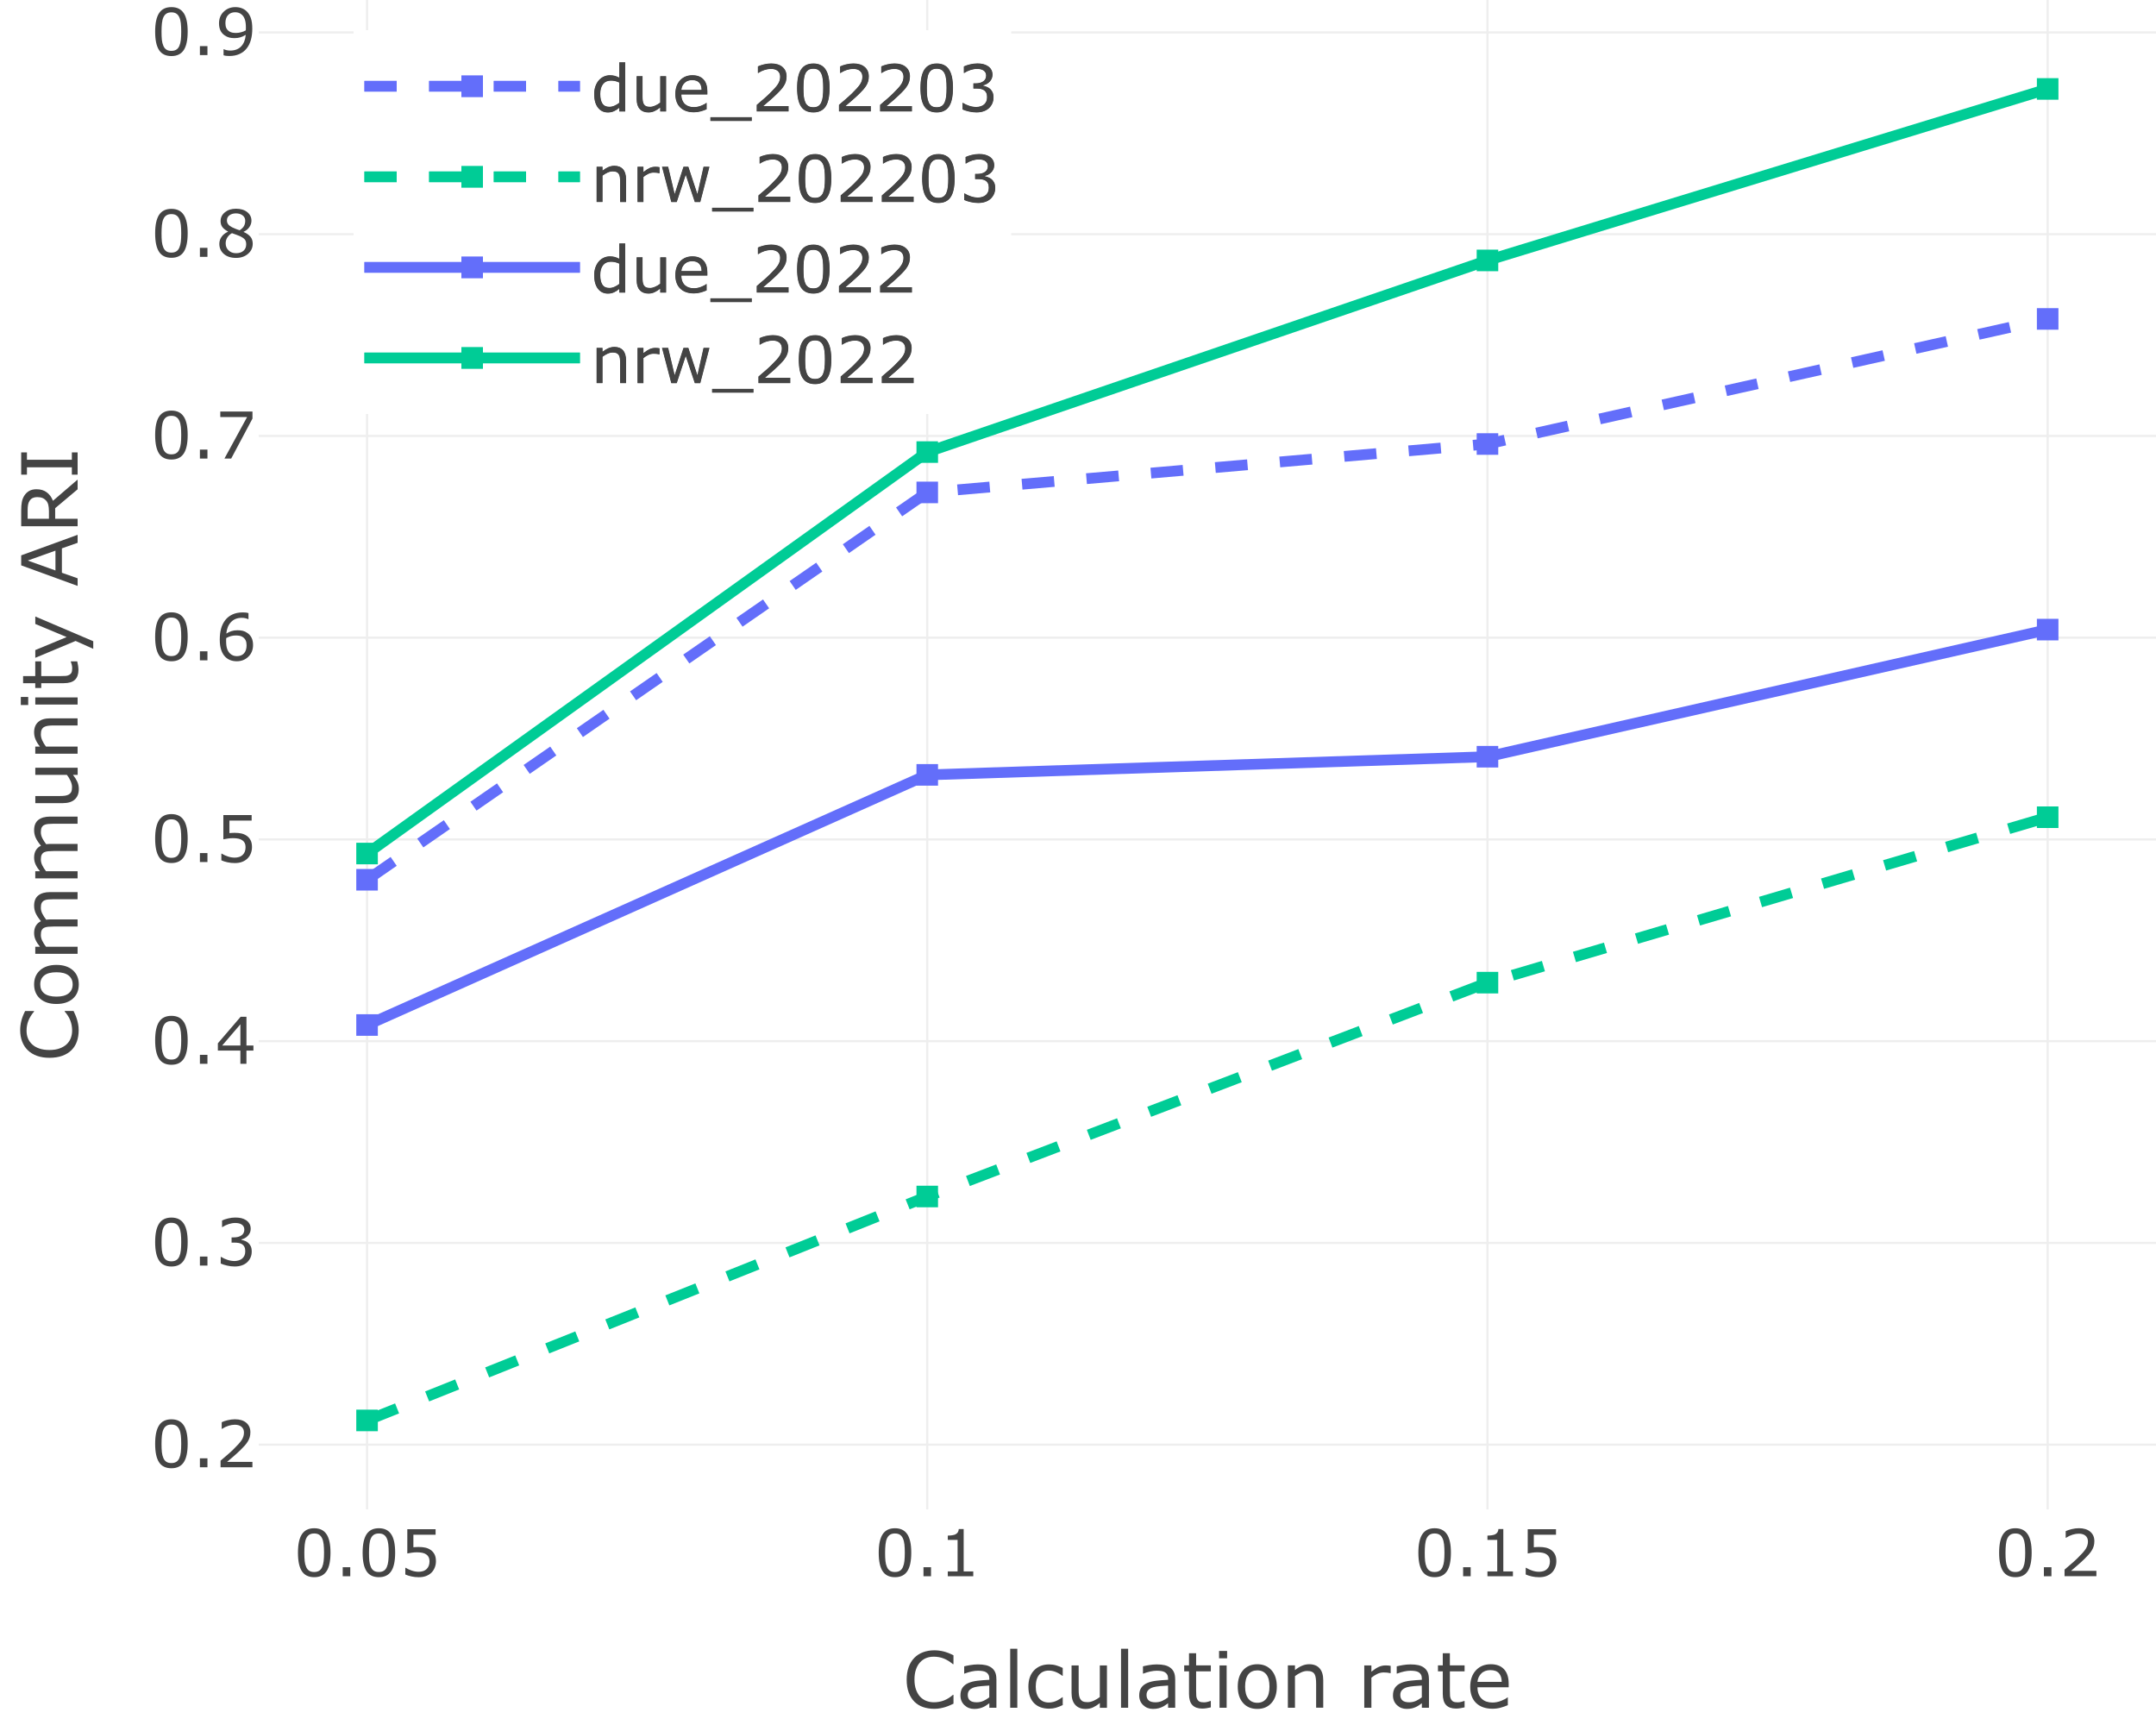 <?xml version="1.0" encoding="UTF-8"?>
<svg id="Layer_1" data-name="Layer 1" xmlns="http://www.w3.org/2000/svg" width="1000" height="800" xmlns:xlink="http://www.w3.org/1999/xlink" viewBox="0 0 1000 800">
  <rect x="0" y="0" width="1000" height="800" fill="#333333" stroke="none"/>
  <defs>
    <clipPath id="clippath">
      <polyline points="120 0 1000 0 1000 700 120 700 120 0" style="fill: none;"/>
    </clipPath>
    <clipPath id="clippath-1">
      <polyline points="164 14 469 14 469 192 164 192 164 14" style="fill: none;"/>
    </clipPath>
  </defs>
  <polyline points="0 0 1000 0 1000 800 0 800 0 0" style="fill: #fff;"/>
  <polyline points="169.75 0 169.75 700 170.75 700 170.75 0 169.75 0" style="fill: #eee;"/>
  <polyline points="429.58 0 429.58 700 430.58 700 430.58 0 429.58 0" style="fill: #eee;"/>
  <polyline points="689.42 0 689.42 700 690.42 700 690.42 0" style="fill: #eee;"/>
  <polyline points="949.25 0 949.25 700 950.25 700 950.25 0" style="fill: #eee;"/>
  <polyline points="120 670.48 1000 670.48 1000 669.48 120 669.48" style="fill: #eee;"/>
  <polyline points="120 576.92 1000 576.92 1000 575.92 120 575.92" style="fill: #eee;"/>
  <polyline points="120 483.36 1000 483.36 1000 482.36 120 482.36" style="fill: #eee;"/>
  <polyline points="120 389.8 1000 389.8 1000 388.8 120 388.8" style="fill: #eee;"/>
  <polyline points="120 296.23 1000 296.23 1000 295.23 120 295.23" style="fill: #eee;"/>
  <polyline points="120 202.67 1000 202.67 1000 201.67 120 201.67" style="fill: #eee;"/>
  <polyline points="120 109.11 1000 109.11 1000 108.11 120 108.11 120 109.11" style="fill: #eee;"/>
  <polyline points="120 15.55 1000 15.55 1000 14.55 120 14.55" style="fill: #eee;"/>
  <g style="clip-path: url(#clippath);">
    <path d="M947.45,150.99l2.85-.64-1.09-4.88-2.85.64,1.09,4.88ZM918.17,157.52l14.64-3.27-1.09-4.88-14.64,3.27,1.09,4.88ZM888.89,164.06l14.64-3.27-1.09-4.88-14.64,3.27,1.09,4.88ZM859.61,170.6l14.64-3.27-1.09-4.88-14.64,3.27,1.09,4.88ZM830.33,177.13l14.64-3.27-1.09-4.88-14.64,3.27,1.09,4.88ZM801.05,183.67l14.64-3.27-1.09-4.88-14.64,3.27,1.09,4.88ZM771.77,190.21l14.64-3.27-1.09-4.88-14.64,3.27,1.09,4.88ZM742.49,196.74l14.64-3.27-1.09-4.88-14.64,3.27,1.09,4.88ZM713.21,203.28l14.64-3.27-1.09-4.88-14.64,3.27,1.09,4.88ZM683.47,208.99l6.83-.59,8.27-1.85-1.09-4.88-7.95,1.77-6.5.56.43,4.98h0ZM653.58,211.57l14.94-1.29-.43-4.98-14.94,1.29.43,4.98ZM623.69,214.15l14.94-1.29-.43-4.98-14.94,1.29.43,4.98ZM593.8,216.73l14.94-1.29-.43-4.98-14.94,1.29.43,4.98ZM563.91,219.32l14.94-1.29-.43-4.98-14.94,1.29.43,4.98ZM534.03,221.9l14.94-1.29-.43-4.98-14.94,1.29.43,4.98ZM504.14,224.48l14.94-1.29-.43-4.98-14.94,1.29.43,4.98ZM474.25,227.06l14.94-1.29-.43-4.98-14.94,1.29.43,4.98ZM444.36,229.65l14.94-1.29-.43-4.98-14.94,1.29.43,4.98ZM418.44,239.46l12.34-8.53-2.84-4.11-12.34,8.53,2.84,4.11ZM393.76,256.52l12.34-8.53-2.84-4.11-12.34,8.53,2.84,4.11ZM369.08,273.58l12.34-8.53-2.84-4.11-12.34,8.53,2.84,4.11ZM344.41,290.64l12.34-8.53-2.84-4.11-12.34,8.53,2.84,4.11ZM319.73,307.7l12.34-8.53-2.84-4.11-12.34,8.53,2.84,4.11ZM295.05,324.76l12.34-8.53-2.84-4.11-12.34,8.53,2.84,4.11ZM270.38,341.82l12.34-8.53-2.84-4.11-12.34,8.53,2.84,4.11ZM245.7,358.88l12.34-8.53-2.84-4.11-12.34,8.53,2.84,4.11ZM221.02,375.94l12.34-8.53-2.84-4.11-12.34,8.53,2.84,4.11ZM196.35,393.01l12.34-8.53-2.84-4.11-12.34,8.53,2.84,4.11ZM171.67,410.07l12.34-8.53-2.84-4.11-12.34,8.53,2.84,4.11Z" style="fill: #636efa;"/>
    <rect x="165.25" y="403.01" width="10" height="10" style="fill: #636efa;"/>
    <rect x="425.08" y="223.37" width="10" height="10" style="fill: #636efa;"/>
    <rect x="684.92" y="200.92" width="10" height="10" style="fill: #636efa;"/>
    <rect x="944.75" y="142.91" width="10" height="10" style="fill: #636efa;"/>
    <path d="M932.37,386.74l14.39-4.25-1.42-4.8-14.39,4.25,1.42,4.8ZM903.6,395.23l14.39-4.25-1.42-4.8-14.39,4.25,1.42,4.8ZM874.83,403.73l14.39-4.25-1.42-4.8-14.39,4.25,1.42,4.8ZM846.05,412.22l14.39-4.25-1.42-4.8-14.39,4.25,1.42,4.8ZM817.28,420.72l14.39-4.25-1.42-4.8-14.39,4.25,1.42,4.8ZM788.51,429.22l14.39-4.25-1.42-4.8-14.39,4.25,1.42,4.8ZM759.74,437.71l14.39-4.25-1.42-4.8-14.39,4.25,1.42,4.8ZM730.97,446.21l14.39-4.25-1.42-4.8-14.39,4.25,1.42,4.8ZM702.19,454.7l14.39-4.25-1.42-4.8-14.39,4.25,1.42,4.8ZM674.05,464.45l14.01-5.35-1.78-4.67-14.01,5.35,1.78,4.67ZM646.02,475.15l14.01-5.35-1.78-4.67-14.01,5.35,1.78,4.67ZM618,485.85l14.01-5.35-1.78-4.67-14.01,5.35,1.78,4.67ZM589.97,496.55l14.01-5.35-1.78-4.67-14.01,5.35,1.78,4.67ZM561.94,507.25l14.01-5.35-1.78-4.67-14.01,5.35,1.78,4.67ZM533.91,517.94l14.01-5.35-1.78-4.67-14.01,5.35,1.78,4.67ZM505.88,528.64l14.01-5.35-1.78-4.67-14.01,5.35,1.78,4.67ZM477.86,539.34l14.01-5.35-1.78-4.67-14.01,5.35,1.78,4.67ZM449.83,550.04l14.01-5.35-1.78-4.67-14.01,5.35,1.78,4.67ZM421.89,560.86l9.1-3.64,4.83-1.84-1.78-4.67-4.86,1.86-9.13,3.65,1.86,4.64ZM394.04,572l13.93-5.57-1.86-4.64-13.93,5.57,1.86,4.64ZM366.18,583.13l13.93-5.57-1.86-4.64-13.93,5.57,1.86,4.64ZM338.32,594.27l13.93-5.57-1.86-4.64-13.93,5.57,1.86,4.64ZM310.46,605.4l13.93-5.57-1.86-4.64-13.93,5.57,1.86,4.64ZM282.61,616.53l13.93-5.57-1.86-4.64-13.93,5.57,1.86,4.64ZM254.75,627.67l13.93-5.57-1.86-4.64-13.93,5.57,1.86,4.64ZM226.89,638.8l13.93-5.57-1.86-4.64-13.93,5.57,1.86,4.64ZM199.04,649.94l13.93-5.57-1.86-4.64-13.93,5.57,1.86,4.64ZM171.18,661.07l13.93-5.57-1.86-4.64-13.93,5.57,1.86,4.64Z" style="fill: #00cc96;"/>
    <rect x="165.25" y="653.75" width="10" height="10" style="fill: #00cc96;"/>
    <rect x="425.08" y="549.9" width="10" height="10" style="fill: #00cc96;"/>
    <rect x="684.92" y="450.72" width="10" height="10" style="fill: #00cc96;"/>
    <rect x="944.75" y="374" width="10" height="10" style="fill: #00cc96;"/>
    <polygon points="171.27 477.65 430.65 361.84 690.24 353.43 950.3 294.43 949.2 289.55 689.6 348.45 429.51 356.88 169.23 473.09 171.27 477.65" style="fill: #636efa;"/>
    <rect x="165.25" y="470.37" width="10" height="10" style="fill: #636efa;"/>
    <rect x="425.08" y="354.36" width="10" height="10" style="fill: #636efa;"/>
    <rect x="684.92" y="345.94" width="10" height="10" style="fill: #636efa;"/>
    <rect x="944.75" y="286.99" width="10" height="10" style="fill: #636efa;"/>
    <polygon points="171.71 397.87 431.24 211.91 690.69 123.16 950.48 43.64 949.02 38.86 689.15 118.4 428.92 207.41 168.79 393.81 171.71 397.87" style="fill: #00cc96;"/>
    <rect x="165.25" y="390.84" width="10" height="10" style="fill: #00cc96;"/>
    <rect x="425.08" y="204.66" width="10" height="10" style="fill: #00cc96;"/>
    <rect x="684.92" y="115.78" width="10" height="10" style="fill: #00cc96;"/>
    <rect x="944.75" y="36.25" width="10" height="10" style="fill: #00cc96;"/>
  </g>
  <path d="M201.55,720.88c-.43-.85-1.04-1.54-1.82-2.08-.74-.51-1.56-.86-2.45-1.06s-1.92-.3-3.11-.3c-.32,0-.7,0-1.14.03s-.87.05-1.29.09v-5.8h10.3v-2.56h-13.12v11.24c.58-.12,1.26-.23,2.06-.35s1.62-.18,2.48-.18,1.71.08,2.44.23c.73.15,1.35.41,1.85.78.46.31.82.73,1.08,1.25s.39,1.15.39,1.9-.11,1.45-.33,2.04-.54,1.09-.97,1.51c-.51.49-1.09.83-1.74,1.03s-1.32.29-2.01.29c-1.04,0-2.09-.18-3.16-.54-1.07-.36-2.01-.79-2.81-1.3h-.21v3.09c.76.35,1.69.65,2.8.9,1.1.25,2.25.37,3.44.37,1.28,0,2.4-.18,3.38-.55.97-.37,1.81-.89,2.51-1.57.64-.63,1.15-1.42,1.52-2.34s.56-1.9.56-2.92c0-1.28-.21-2.34-.64-3.19ZM178.01,728.47c-.61.38-1.37.57-2.29.57-.98,0-1.76-.2-2.35-.6s-1.05-.98-1.37-1.74c-.35-.81-.58-1.73-.69-2.75s-.16-2.3-.16-3.82c0-1.39.06-2.66.18-3.82s.35-2.1.68-2.83c.35-.77.83-1.35,1.43-1.73s1.36-.57,2.28-.57,1.69.19,2.28.57,1.06.95,1.4,1.7c.35.76.59,1.69.71,2.78s.18,2.38.18,3.87-.06,2.79-.18,3.86c-.12,1.07-.35,2-.7,2.79-.33.77-.8,1.35-1.41,1.73ZM181.46,711.57c-1.21-1.88-3.12-2.82-5.73-2.82s-4.49.93-5.71,2.78-1.83,4.71-1.83,8.59.6,6.7,1.81,8.55,3.12,2.78,5.73,2.78,4.48-.92,5.71-2.75c1.23-1.83,1.84-4.7,1.84-8.62s-.6-6.64-1.81-8.52ZM162.46,726.83h-3.5v4.17h3.5v-4.17ZM148.02,728.47c-.61.38-1.37.57-2.29.57-.98,0-1.76-.2-2.35-.6s-1.05-.98-1.37-1.74c-.35-.81-.58-1.73-.69-2.75s-.16-2.3-.16-3.82c0-1.39.06-2.66.18-3.82s.35-2.1.68-2.83c.35-.77.83-1.35,1.43-1.73s1.36-.57,2.28-.57,1.69.19,2.28.57,1.06.95,1.4,1.7c.35.76.59,1.69.71,2.78s.18,2.38.18,3.87-.06,2.79-.18,3.86c-.12,1.07-.35,2-.7,2.79-.33.77-.8,1.35-1.41,1.73ZM151.47,711.57c-1.21-1.88-3.12-2.82-5.73-2.82s-4.49.93-5.71,2.78-1.83,4.71-1.83,8.59.6,6.7,1.81,8.55,3.12,2.78,5.73,2.78,4.48-.92,5.71-2.75c1.23-1.83,1.84-4.7,1.84-8.62s-.6-6.64-1.81-8.52Z" style="fill: #444;"/>
  <path d="M451.42,728.77h-4.45v-19.66h-2.27c-.04.63-.19,1.14-.45,1.52-.26.38-.61.69-1.06.93-.36.2-.89.34-1.6.45-.7.1-1.36.15-1.98.15v1.99h4.54v14.62h-4.54v2.23h11.81v-2.23ZM431.83,726.83h-3.5v4.17h3.5v-4.17ZM417.39,728.47c-.61.38-1.37.57-2.29.57-.98,0-1.76-.2-2.35-.6s-1.05-.98-1.37-1.74c-.35-.81-.58-1.73-.69-2.75s-.16-2.3-.16-3.82c0-1.39.06-2.66.18-3.82s.35-2.1.68-2.83c.35-.77.83-1.35,1.43-1.73s1.36-.57,2.28-.57,1.69.19,2.28.57,1.06.95,1.4,1.7c.35.76.59,1.69.71,2.78s.18,2.38.18,3.87-.06,2.79-.18,3.86c-.12,1.07-.35,2-.7,2.79-.33.77-.8,1.35-1.41,1.73ZM420.84,711.57c-1.21-1.88-3.12-2.82-5.73-2.82s-4.49.93-5.71,2.78-1.83,4.71-1.83,8.59.6,6.7,1.81,8.55,3.12,2.78,5.73,2.78,4.48-.92,5.71-2.75c1.23-1.83,1.84-4.7,1.84-8.62s-.6-6.64-1.81-8.52Z" style="fill: #444;"/>
  <path d="M721.22,720.88c-.43-.85-1.04-1.54-1.82-2.08-.74-.51-1.56-.86-2.45-1.06s-1.92-.3-3.11-.3c-.32,0-.7,0-1.14.03s-.87.05-1.29.09v-5.8h10.3v-2.56h-13.12v11.24c.58-.12,1.26-.23,2.06-.35s1.62-.18,2.48-.18,1.71.08,2.44.23c.73.15,1.35.41,1.85.78.46.31.82.73,1.08,1.25s.39,1.15.39,1.9-.11,1.45-.33,2.04-.54,1.09-.97,1.51c-.51.49-1.09.83-1.74,1.03s-1.32.29-2.01.29c-1.04,0-2.09-.18-3.16-.54-1.07-.36-2.01-.79-2.81-1.3h-.21v3.09c.76.35,1.69.65,2.8.9,1.1.25,2.25.37,3.44.37,1.28,0,2.4-.18,3.38-.55.97-.37,1.81-.89,2.51-1.57.64-.63,1.15-1.42,1.52-2.34s.56-1.9.56-2.92c0-1.28-.21-2.34-.64-3.19ZM701.72,728.77h-4.45v-19.66h-2.27c-.04.63-.19,1.14-.45,1.52-.26.38-.61.69-1.06.93-.36.2-.89.34-1.6.45-.7.1-1.36.15-1.98.15v1.99h4.54v14.62h-4.54v2.23h11.81v-2.23ZM682.13,726.83h-3.5v4.17h3.5v-4.17ZM667.69,728.47c-.61.38-1.37.57-2.29.57-.98,0-1.76-.2-2.35-.6s-1.05-.98-1.37-1.74c-.35-.81-.58-1.73-.69-2.75s-.16-2.3-.16-3.82c0-1.39.06-2.66.18-3.82s.35-2.1.68-2.83c.35-.77.83-1.35,1.43-1.73s1.36-.57,2.28-.57,1.69.19,2.28.57,1.06.95,1.4,1.7c.35.76.59,1.69.71,2.78s.18,2.38.18,3.87-.06,2.79-.18,3.86c-.12,1.07-.35,2-.7,2.79-.33.77-.8,1.35-1.41,1.73ZM671.14,711.57c-1.21-1.88-3.12-2.82-5.73-2.82s-4.49.93-5.71,2.78-1.83,4.71-1.83,8.59.6,6.7,1.81,8.55,3.12,2.78,5.73,2.78,4.48-.92,5.71-2.75c1.23-1.83,1.84-4.7,1.84-8.62s-.6-6.64-1.81-8.52Z" style="fill: #444;"/>
  <path d="M972.33,728.5h-11.73c.97-.82,2.01-1.71,3.12-2.67s2.19-1.96,3.24-2.98c.73-.71,1.35-1.36,1.87-1.95s.96-1.18,1.34-1.79c.41-.64.72-1.33.93-2.04.21-.72.31-1.49.31-2.32,0-1.85-.63-3.31-1.9-4.39s-3.02-1.62-5.26-1.62c-1.08,0-2.2.14-3.36.42s-2.08.6-2.78.94v3.08h.15c.99-.64,2-1.12,3.03-1.44s2-.47,2.89-.47c1.34,0,2.38.32,3.13.96s1.12,1.53,1.12,2.66c0,1.24-.35,2.39-1.04,3.46-.69,1.07-1.98,2.51-3.85,4.33-.89.87-1.85,1.74-2.88,2.62s-2.06,1.76-3.08,2.64v3.06h14.77v-2.5ZM951.5,726.83h-3.5v4.17h3.5v-4.17ZM937.06,728.47c-.61.38-1.37.57-2.29.57-.98,0-1.76-.2-2.35-.6s-1.05-.98-1.37-1.74c-.35-.81-.58-1.73-.69-2.75s-.16-2.3-.16-3.82c0-1.39.06-2.66.18-3.82s.35-2.1.68-2.83c.35-.77.83-1.35,1.43-1.73s1.36-.57,2.28-.57,1.69.19,2.28.57,1.06.95,1.4,1.7c.35.76.59,1.69.71,2.78s.18,2.38.18,3.87-.06,2.79-.18,3.86c-.12,1.07-.35,2-.7,2.79-.33.77-.8,1.35-1.41,1.73ZM940.51,711.57c-1.21-1.88-3.12-2.82-5.73-2.82s-4.49.93-5.71,2.78-1.83,4.71-1.83,8.59.6,6.7,1.81,8.55,3.12,2.78,5.73,2.78,4.48-.92,5.71-2.75c1.23-1.83,1.84-4.7,1.84-8.62s-.6-6.64-1.81-8.52Z" style="fill: #444;"/>
  <path d="M117.05,677.98h-11.73c.97-.82,2.01-1.71,3.12-2.67s2.19-1.96,3.24-2.98c.73-.71,1.35-1.36,1.87-1.95s.96-1.18,1.34-1.79c.41-.64.72-1.33.93-2.04.21-.72.31-1.49.31-2.32,0-1.85-.63-3.31-1.9-4.39s-3.02-1.62-5.26-1.62c-1.08,0-2.2.14-3.36.42s-2.08.6-2.78.94v3.08h.15c.99-.64,2-1.12,3.03-1.44s2-.47,2.89-.47c1.34,0,2.38.32,3.13.96s1.12,1.53,1.12,2.66c0,1.24-.35,2.39-1.04,3.46-.69,1.07-1.98,2.51-3.85,4.33-.89.87-1.85,1.74-2.88,2.62s-2.06,1.76-3.08,2.64v3.06h14.77v-2.5ZM96.22,676.31h-3.5v4.17h3.5v-4.17ZM81.78,677.95c-.61.38-1.37.57-2.29.57-.98,0-1.76-.2-2.35-.6s-1.05-.98-1.37-1.74c-.35-.81-.58-1.73-.69-2.75s-.16-2.3-.16-3.82c0-1.39.06-2.66.18-3.82s.35-2.1.68-2.83c.35-.77.83-1.35,1.43-1.73s1.36-.57,2.28-.57,1.69.19,2.28.57,1.06.95,1.4,1.7c.35.76.59,1.69.71,2.78s.18,2.38.18,3.87-.06,2.79-.18,3.86c-.12,1.07-.35,2-.7,2.79-.33.77-.8,1.35-1.41,1.73ZM85.23,661.05c-1.21-1.88-3.12-2.82-5.73-2.82s-4.49.93-5.71,2.78-1.83,4.71-1.83,8.59.6,6.7,1.81,8.55,3.12,2.78,5.73,2.78,4.48-.92,5.71-2.75c1.23-1.83,1.84-4.7,1.84-8.62s-.6-6.64-1.81-8.52Z" style="fill: #444;"/>
  <path d="M113.59,575.49c-.61-.25-1.14-.41-1.61-.49v-.21c1.16-.23,2.17-.8,3.02-1.71.85-.9,1.28-1.96,1.28-3.17,0-.89-.18-1.67-.54-2.33s-.89-1.23-1.6-1.7c-.65-.43-1.39-.74-2.2-.94s-1.75-.29-2.81-.29-2.2.14-3.36.43c-1.16.29-2.08.6-2.78.95v3.06h.15c.93-.61,1.91-1.07,2.96-1.41s2.03-.5,2.96-.5c.61,0,1.15.05,1.63.15s.93.27,1.35.53c.4.25.71.58.94.97.22.4.34.86.34,1.38,0,1.19-.44,2.1-1.33,2.72-.88.62-2.07.93-3.55.93h-1.03v2.43h1.32c.72,0,1.4.06,2.02.17s1.16.32,1.6.62c.44.29.78.7,1.03,1.21.25.51.37,1.16.37,1.94s-.11,1.45-.33,1.96-.55.99-1,1.42c-.43.4-.99.7-1.68.91s-1.35.31-1.96.31c-1.04,0-2.13-.18-3.25-.54s-2.1-.82-2.93-1.36h-.22v3.06c.75.34,1.71.66,2.89.94,1.17.29,2.36.43,3.57.43s2.27-.16,3.26-.49c.99-.33,1.85-.83,2.59-1.52.65-.62,1.16-1.34,1.52-2.17s.54-1.74.54-2.74-.15-1.83-.45-2.46-.69-1.16-1.16-1.58c-.42-.37-.93-.68-1.54-.93ZM96.22,582.75h-3.5v4.17h3.5v-4.17ZM81.78,584.39c-.61.38-1.37.57-2.29.57-.98,0-1.76-.2-2.35-.6s-1.05-.98-1.37-1.74c-.35-.81-.58-1.73-.69-2.75s-.16-2.3-.16-3.82c0-1.39.06-2.66.18-3.82s.35-2.1.68-2.83c.35-.77.83-1.35,1.43-1.73s1.36-.57,2.28-.57,1.69.19,2.28.57,1.06.95,1.4,1.7c.35.76.59,1.69.71,2.78s.18,2.38.18,3.87-.06,2.79-.18,3.86c-.12,1.07-.35,2-.7,2.79-.33.77-.8,1.35-1.41,1.73ZM85.23,567.49c-1.21-1.88-3.12-2.82-5.73-2.82s-4.49.93-5.71,2.78-1.83,4.71-1.83,8.59.6,6.7,1.81,8.55,3.12,2.78,5.73,2.78,4.48-.92,5.71-2.75c1.23-1.83,1.84-4.7,1.84-8.62s-.6-6.64-1.81-8.52Z" style="fill: #444;"/>
  <path d="M103.05,484.88l8.45-9.84v9.84h-8.45ZM117.55,484.88h-3.24v-13.33h-2.7l-10.56,12.3v3.37h10.44v6.14h2.81v-6.14h3.24v-2.34ZM96.22,489.19h-3.5v4.17h3.5v-4.17ZM81.78,490.83c-.61.38-1.37.57-2.29.57-.98,0-1.76-.2-2.35-.6s-1.05-.98-1.37-1.74c-.35-.81-.58-1.73-.69-2.75s-.16-2.3-.16-3.82c0-1.39.06-2.66.18-3.82s.35-2.1.68-2.83c.35-.77.83-1.35,1.43-1.73s1.36-.57,2.28-.57,1.69.19,2.28.57,1.06.95,1.4,1.7c.35.76.59,1.69.71,2.78s.18,2.38.18,3.87-.06,2.79-.18,3.86c-.12,1.07-.35,2-.7,2.79-.33.77-.8,1.35-1.41,1.73ZM85.23,473.93c-1.21-1.88-3.12-2.82-5.73-2.82s-4.49.93-5.71,2.78-1.83,4.71-1.83,8.59.6,6.7,1.81,8.55,3.12,2.78,5.73,2.78,4.48-.92,5.71-2.75c1.23-1.83,1.84-4.7,1.84-8.62s-.6-6.64-1.81-8.52Z" style="fill: #444;"/>
  <path d="M116.23,389.68c-.43-.85-1.04-1.54-1.82-2.08-.74-.51-1.56-.86-2.45-1.06s-1.92-.3-3.11-.3c-.32,0-.7,0-1.14.03s-.87.05-1.29.09v-5.8h10.3v-2.56h-13.12v11.24c.58-.12,1.26-.23,2.06-.35s1.62-.18,2.48-.18,1.71.08,2.44.23c.73.15,1.35.41,1.85.78.46.31.82.73,1.08,1.25s.39,1.15.39,1.9-.11,1.45-.33,2.04-.54,1.09-.97,1.51c-.51.49-1.09.83-1.74,1.03s-1.32.29-2.01.29c-1.04,0-2.09-.18-3.16-.54-1.07-.36-2.01-.79-2.81-1.3h-.21v3.09c.76.35,1.69.65,2.8.9,1.1.25,2.25.37,3.44.37,1.28,0,2.4-.18,3.38-.55.97-.37,1.81-.89,2.51-1.57.64-.63,1.15-1.42,1.52-2.34s.56-1.9.56-2.92c0-1.28-.21-2.34-.64-3.19ZM96.22,395.62h-3.5v4.17h3.5v-4.17ZM81.78,397.27c-.61.38-1.37.57-2.29.57-.98,0-1.76-.2-2.35-.6s-1.05-.98-1.37-1.74c-.35-.81-.58-1.73-.69-2.75s-.16-2.3-.16-3.82c0-1.39.06-2.66.18-3.82s.35-2.1.68-2.83c.35-.77.83-1.35,1.43-1.73s1.36-.57,2.28-.57,1.69.19,2.28.57,1.06.95,1.4,1.7c.35.76.59,1.69.71,2.78s.18,2.38.18,3.87-.06,2.79-.18,3.86c-.12,1.07-.35,2-.7,2.79-.33.77-.8,1.35-1.41,1.73ZM85.23,380.37c-1.21-1.88-3.12-2.82-5.73-2.82s-4.49.93-5.71,2.78-1.83,4.71-1.83,8.59.6,6.7,1.81,8.55,3.12,2.78,5.73,2.78,4.48-.92,5.71-2.75c1.23-1.83,1.84-4.7,1.84-8.62s-.6-6.64-1.81-8.52Z" style="fill: #444;"/>
  <path d="M113.18,303c-.81.87-1.92,1.3-3.34,1.3-.62,0-1.18-.1-1.71-.3-.52-.2-1.01-.51-1.46-.94-.56-.52-.99-1.22-1.31-2.12-.32-.89-.48-2.11-.48-3.66,0-.3,0-.55.01-.75,0-.2.02-.41.04-.62.75-.41,1.48-.71,2.2-.91s1.48-.29,2.31-.29c.6,0,1.17.05,1.71.15s1.04.3,1.49.62c.62.44,1.06.96,1.33,1.55s.4,1.35.4,2.26c0,1.62-.41,2.86-1.22,3.73ZM116.72,295.84c-.43-.91-1.08-1.66-1.94-2.26-.74-.52-1.47-.86-2.18-1.03s-1.53-.26-2.45-.26c-1.04,0-1.97.13-2.76.39-.8.26-1.6.64-2.42,1.14.21-2.24.93-4.01,2.18-5.33,1.25-1.31,2.92-1.97,5.02-1.97.58,0,1.14.07,1.69.2.55.13.96.27,1.24.42h.15v-2.8c-.4-.13-.8-.21-1.19-.26s-.87-.07-1.45-.07c-1.81,0-3.39.31-4.75.93s-2.47,1.48-3.33,2.58c-.91,1.16-1.57,2.49-1.98,3.98s-.62,3.21-.62,5.14.23,3.5.68,4.83,1.1,2.41,1.94,3.22c.67.65,1.45,1.15,2.33,1.48s1.86.5,2.93.5c2.12,0,3.91-.7,5.37-2.1,1.46-1.4,2.19-3.21,2.19-5.43,0-1.3-.22-2.4-.65-3.31ZM96.22,302.06h-3.5v4.17h3.5v-4.17ZM81.78,303.7c-.61.38-1.37.57-2.29.57-.98,0-1.76-.2-2.35-.6s-1.05-.98-1.37-1.74c-.35-.81-.58-1.73-.69-2.75s-.16-2.3-.16-3.82c0-1.39.06-2.66.18-3.82s.35-2.1.68-2.83c.35-.77.83-1.35,1.43-1.73s1.36-.57,2.28-.57,1.69.19,2.28.57,1.06.95,1.4,1.7c.35.76.59,1.69.71,2.78s.18,2.38.18,3.87-.06,2.79-.18,3.86c-.12,1.07-.35,2-.7,2.79-.33.77-.8,1.35-1.41,1.73ZM85.23,286.8c-1.21-1.88-3.12-2.82-5.73-2.82s-4.49.93-5.71,2.78-1.83,4.71-1.83,8.59.6,6.7,1.81,8.55,3.12,2.78,5.73,2.78,4.48-.92,5.71-2.75c1.23-1.83,1.84-4.7,1.84-8.62s-.6-6.64-1.81-8.52Z" style="fill: #444;"/>
  <path d="M117.11,190.86h-14.93v2.56h12.42l-10.5,19.25h3.13l9.87-18.54v-3.27ZM96.22,208.5h-3.5v4.17h3.5v-4.17ZM81.78,210.14c-.61.38-1.37.57-2.29.57-.98,0-1.76-.2-2.35-.6s-1.05-.98-1.37-1.74c-.35-.81-.58-1.73-.69-2.75s-.16-2.3-.16-3.82c0-1.39.06-2.66.18-3.82s.35-2.1.68-2.83c.35-.77.83-1.35,1.43-1.73s1.36-.57,2.28-.57,1.69.19,2.28.57,1.06.95,1.4,1.7c.35.76.59,1.69.71,2.78s.18,2.38.18,3.87-.06,2.79-.18,3.86c-.12,1.07-.35,2-.7,2.79-.33.77-.8,1.35-1.41,1.73ZM85.23,193.24c-1.21-1.88-3.12-2.82-5.73-2.82s-4.49.93-5.71,2.78-1.83,4.71-1.83,8.59.6,6.7,1.81,8.55,3.12,2.78,5.73,2.78,4.48-.92,5.71-2.75c1.23-1.83,1.84-4.7,1.84-8.62s-.6-6.64-1.81-8.52Z" style="fill: #444;"/>
  <path d="M112.91,116.33c-.85.73-1.99,1.1-3.42,1.1s-2.55-.43-3.46-1.29-1.36-1.95-1.36-3.27c0-1.04.27-1.96.8-2.78s1.24-1.47,2.12-1.95c.91.33,1.64.59,2.18.78s1.05.39,1.51.6c1.15.55,1.93,1.09,2.32,1.63.4.54.59,1.26.59,2.16,0,1.28-.43,2.29-1.28,3.02ZM113.18,104.78c-.37.69-1.04,1.36-2.01,2.01-.64-.19-1.31-.42-1.98-.7s-1.2-.51-1.56-.69c-.8-.4-1.4-.86-1.79-1.37-.4-.51-.59-1.12-.59-1.82,0-1,.39-1.79,1.18-2.37s1.79-.88,3.02-.88,2.28.31,3.08.93c.81.62,1.21,1.45,1.21,2.5,0,.91-.19,1.71-.56,2.4ZM116.13,109.75c-.72-.86-1.77-1.58-3.13-2.17v-.09c1.19-.54,2.09-1.28,2.71-2.23.62-.95.92-1.92.92-2.91,0-1.61-.65-2.94-1.95-3.98s-3.04-1.57-5.21-1.57-3.79.55-5.14,1.64-2.02,2.46-2.02,4.1c0,1.11.28,2.04.84,2.78s1.43,1.43,2.6,2.05v.09c-1.28.58-2.27,1.35-2.97,2.34-.7.98-1.05,2.08-1.05,3.29,0,1.9.7,3.47,2.1,4.69s3.28,1.83,5.65,1.83c2.23,0,4.07-.62,5.54-1.88s2.2-2.82,2.2-4.7c0-1.33-.36-2.42-1.08-3.28ZM96.22,114.94h-3.5v4.17h3.5v-4.17ZM81.78,116.58c-.61.38-1.37.57-2.29.57-.98,0-1.76-.2-2.35-.6s-1.05-.98-1.37-1.74c-.35-.81-.58-1.73-.69-2.75s-.16-2.3-.16-3.82c0-1.39.06-2.66.18-3.82s.35-2.1.68-2.83c.35-.77.83-1.35,1.43-1.73s1.36-.57,2.28-.57,1.69.19,2.28.57,1.06.95,1.4,1.7c.35.76.59,1.69.71,2.78s.18,2.38.18,3.87-.06,2.79-.18,3.86c-.12,1.07-.35,2-.7,2.79-.33.77-.8,1.35-1.41,1.73ZM85.23,99.68c-1.21-1.88-3.12-2.82-5.73-2.82s-4.49.93-5.71,2.78-1.83,4.71-1.83,8.59.6,6.7,1.81,8.55,3.12,2.78,5.73,2.78,4.48-.92,5.71-2.75c1.23-1.83,1.84-4.7,1.84-8.62s-.6-6.64-1.81-8.52Z" style="fill: #444;"/>
  <path d="M114.04,13.47c-.01.2-.03.4-.04.61-.68.39-1.42.69-2.2.89s-1.55.31-2.31.31c-.64,0-1.23-.05-1.76-.15-.53-.1-1.01-.31-1.45-.61-.62-.44-1.07-.95-1.33-1.54s-.4-1.34-.4-2.27c0-1.59.41-2.83,1.22-3.71s1.93-1.32,3.33-1.32c.62,0,1.19.1,1.71.29.53.19,1.02.51,1.48.95.55.51.98,1.22,1.29,2.14s.47,2.13.47,3.65c0,.31,0,.57-.02.77ZM116.35,8.39c-.45-1.28-1.09-2.32-1.92-3.13-.67-.65-1.46-1.14-2.36-1.47s-1.88-.49-2.93-.49c-2.11,0-3.9.7-5.36,2.09s-2.2,3.21-2.2,5.43c0,1.28.22,2.38.65,3.3s1.08,1.67,1.94,2.27c.73.51,1.46.85,2.19,1.03s1.54.26,2.44.26c.95,0,1.82-.12,2.62-.35s1.66-.62,2.56-1.17c-.2,2.28-.91,4.06-2.13,5.35s-2.92,1.94-5.08,1.94c-.63,0-1.21-.07-1.73-.2-.52-.13-.92-.27-1.2-.42h-.15v2.8c.35.12.75.2,1.2.26s.93.08,1.44.08c1.81,0,3.38-.3,4.72-.91s2.45-1.46,3.34-2.58c.88-1.09,1.54-2.42,1.97-3.97s.65-3.28.65-5.19c0-2.02-.22-3.67-.67-4.94ZM96.22,21.38h-3.5v4.17h3.5v-4.17ZM81.78,23.02c-.61.38-1.37.57-2.29.57-.98,0-1.76-.2-2.35-.6s-1.05-.98-1.37-1.74c-.35-.81-.58-1.73-.69-2.75s-.16-2.3-.16-3.82c0-1.39.06-2.66.18-3.82s.35-2.1.68-2.83c.35-.77.83-1.35,1.43-1.73s1.36-.57,2.28-.57,1.69.19,2.28.57,1.06.95,1.4,1.7c.35.76.59,1.69.71,2.78s.18,2.38.18,3.87-.06,2.79-.18,3.86c-.12,1.07-.35,2-.7,2.79-.33.77-.8,1.35-1.41,1.73ZM85.23,6.12c-1.21-1.88-3.12-2.82-5.73-2.82s-4.49.93-5.71,2.78-1.83,4.71-1.83,8.59.6,6.7,1.81,8.55,3.12,2.78,5.73,2.78,4.48-.92,5.71-2.75c1.23-1.83,1.84-4.7,1.84-8.62s-.6-6.64-1.81-8.52Z" style="fill: #444;"/>
  <polyline points="164 14 469 14 469 192 164 192 164 14" style="fill: #fff;"/>
  <g style="clip-path: url(#clippath-1);">
    <path d="M457.65,40.27c-.61-.25-1.14-.41-1.61-.49v-.21c1.16-.23,2.17-.8,3.02-1.71.85-.9,1.28-1.96,1.28-3.17,0-.89-.18-1.67-.54-2.33-.36-.66-.89-1.23-1.6-1.7-.65-.43-1.39-.74-2.2-.94-.81-.2-1.75-.29-2.81-.29s-2.2.14-3.36.43c-1.16.29-2.08.6-2.78.95v3.06h.15c.93-.61,1.91-1.07,2.96-1.41,1.04-.33,2.03-.5,2.96-.5.61,0,1.15.05,1.63.15.48.1.93.27,1.35.53.4.25.71.58.94.97.22.4.34.86.34,1.38,0,1.19-.44,2.1-1.33,2.72-.88.62-2.07.93-3.55.93h-1.03v2.43h1.32c.72,0,1.4.06,2.02.17.63.11,1.16.32,1.6.62.44.29.78.7,1.03,1.21.25.51.37,1.16.37,1.94s-.11,1.45-.33,1.96c-.22.52-.55.99-1,1.42-.43.4-.99.7-1.68.91-.69.21-1.35.31-1.96.31-1.04,0-2.13-.18-3.25-.54-1.12-.36-2.1-.82-2.93-1.36h-.22v3.06c.75.34,1.71.66,2.89.94,1.17.29,2.36.43,3.57.43s2.27-.16,3.26-.49c.99-.33,1.85-.83,2.59-1.52.65-.62,1.16-1.34,1.52-2.17.36-.83.54-1.74.54-2.74s-.15-1.83-.45-2.46c-.3-.63-.69-1.16-1.16-1.58-.42-.37-.93-.68-1.54-.93M436.74,49.17c-.61.38-1.37.57-2.29.57-.98,0-1.76-.2-2.35-.6-.59-.4-1.05-.98-1.37-1.74-.35-.81-.58-1.73-.69-2.75s-.16-2.3-.16-3.82c0-1.39.06-2.66.18-3.82.12-1.16.35-2.1.68-2.83.35-.77.83-1.35,1.43-1.73.6-.38,1.36-.57,2.28-.57s1.69.19,2.28.57c.59.38,1.06.95,1.4,1.7.35.76.59,1.69.71,2.78.12,1.09.18,2.38.18,3.87s-.06,2.79-.18,3.86c-.12,1.07-.35,2-.7,2.79-.33.77-.8,1.35-1.41,1.73M440.19,32.27c-1.21-1.88-3.12-2.82-5.73-2.82s-4.49.93-5.71,2.78c-1.22,1.85-1.83,4.71-1.83,8.59s.6,6.7,1.81,8.55c1.21,1.86,3.12,2.78,5.74,2.78s4.48-.92,5.71-2.75c1.23-1.83,1.84-4.7,1.84-8.62s-.6-6.64-1.81-8.52M422.96,49.2h-11.73c.97-.82,2.01-1.71,3.12-2.67,1.11-.96,2.19-1.96,3.24-2.98.73-.71,1.36-1.36,1.87-1.95s.96-1.18,1.34-1.79c.41-.64.72-1.33.93-2.04.21-.72.32-1.49.32-2.32,0-1.85-.63-3.31-1.9-4.39-1.27-1.08-3.02-1.62-5.26-1.62-1.08,0-2.2.14-3.36.42-1.16.28-2.08.6-2.78.94v3.08h.15c.99-.64,2-1.12,3.03-1.44,1.04-.31,2-.47,2.89-.47,1.34,0,2.38.32,3.13.96.75.64,1.12,1.53,1.12,2.66,0,1.24-.35,2.39-1.04,3.46-.69,1.07-1.98,2.51-3.85,4.33-.89.87-1.85,1.74-2.88,2.62-1.03.88-2.06,1.76-3.08,2.64v3.06h14.77v-2.5M403.89,49.2h-11.73c.97-.82,2.01-1.71,3.12-2.67s2.19-1.96,3.24-2.98c.73-.71,1.35-1.36,1.87-1.95s.96-1.18,1.34-1.79c.41-.64.72-1.33.93-2.04.21-.72.31-1.49.31-2.32,0-1.85-.63-3.31-1.9-4.39s-3.02-1.62-5.26-1.62c-1.08,0-2.2.14-3.36.42-1.16.28-2.08.6-2.78.94v3.08h.15c.99-.64,2-1.12,3.03-1.44,1.04-.31,2-.47,2.89-.47,1.34,0,2.38.32,3.13.96.75.64,1.12,1.53,1.12,2.66,0,1.24-.35,2.39-1.04,3.46-.69,1.07-1.98,2.51-3.85,4.33-.89.87-1.85,1.74-2.88,2.62-1.03.88-2.06,1.76-3.08,2.64v3.06h14.77v-2.5M379.53,49.17c-.61.38-1.37.57-2.29.57-.98,0-1.76-.2-2.35-.6-.59-.4-1.05-.98-1.37-1.74-.35-.81-.58-1.73-.69-2.75s-.16-2.3-.16-3.82c0-1.39.06-2.66.18-3.82.12-1.16.35-2.1.68-2.83.35-.77.83-1.35,1.43-1.73.6-.38,1.36-.57,2.28-.57s1.69.19,2.28.57c.59.38,1.06.95,1.4,1.7.35.76.59,1.69.71,2.78.12,1.09.18,2.38.18,3.87s-.06,2.79-.18,3.86c-.12,1.07-.35,2-.7,2.79-.33.77-.8,1.35-1.41,1.73M382.98,32.27c-1.21-1.88-3.12-2.82-5.73-2.82s-4.49.93-5.71,2.78c-1.22,1.85-1.83,4.71-1.83,8.59s.6,6.7,1.81,8.55c1.21,1.86,3.12,2.78,5.73,2.78s4.48-.92,5.71-2.75c1.23-1.83,1.84-4.7,1.84-8.62s-.6-6.64-1.81-8.52M365.74,49.2h-11.73c.97-.82,2.01-1.71,3.12-2.67,1.11-.96,2.19-1.96,3.24-2.98.73-.71,1.36-1.36,1.87-1.95s.96-1.18,1.34-1.79c.41-.64.72-1.33.93-2.04.21-.72.31-1.49.31-2.32,0-1.85-.63-3.31-1.9-4.39s-3.02-1.62-5.26-1.62c-1.08,0-2.2.14-3.36.42-1.16.28-2.08.6-2.78.94v3.08h.15c.99-.64,2-1.12,3.03-1.44,1.04-.31,2-.47,2.89-.47,1.34,0,2.38.32,3.13.96.75.64,1.12,1.53,1.12,2.66,0,1.24-.35,2.39-1.04,3.46-.69,1.07-1.98,2.51-3.85,4.33-.89.87-1.85,1.74-2.88,2.62-1.03.88-2.06,1.76-3.08,2.64v3.06h14.77v-2.5M348.68,54.34h-19.19v1.76h19.19v-1.76M316.03,41.7c.12-1.29.61-2.37,1.49-3.24s2.05-1.3,3.52-1.3,2.56.4,3.27,1.19c.72.79,1.08,1.91,1.09,3.35h-9.37M328.08,42.31c0-2.37-.6-4.2-1.79-5.49-1.2-1.29-2.9-1.93-5.1-1.93-2.38,0-4.3.79-5.76,2.36-1.46,1.57-2.19,3.7-2.19,6.37s.76,4.79,2.29,6.26c1.52,1.47,3.64,2.21,6.36,2.21,1.06,0,2.08-.13,3.05-.4.97-.26,1.91-.59,2.84-.98v-3h-.15c-.48.43-1.28.87-2.41,1.31-1.13.44-2.25.67-3.36.67-.84,0-1.61-.12-2.31-.35-.7-.23-1.3-.59-1.81-1.05-.53-.48-.94-1.09-1.24-1.84-.3-.75-.45-1.62-.45-2.63h12.06v-1.49M308.97,35.34h-2.75v12.22c-.73.58-1.52,1.05-2.37,1.42-.84.37-1.62.56-2.34.56-.8,0-1.41-.1-1.83-.29-.42-.2-.76-.51-1.03-.94-.25-.42-.42-.93-.5-1.52-.08-.59-.12-1.3-.12-2.13v-9.32h-2.75v10.62c0,2.03.48,3.57,1.44,4.62.96,1.05,2.29,1.58,4.01,1.58,1.03,0,1.96-.2,2.81-.59.85-.39,1.74-.95,2.67-1.68v1.82h2.75v-16.36M284.99,49.01c-.8.35-1.59.52-2.37.52-1.46,0-2.53-.51-3.19-1.52-.66-1.01-1-2.49-1-4.43s.43-3.5,1.29-4.57c.86-1.07,2.06-1.61,3.6-1.61.69,0,1.33.06,1.92.19.59.13,1.25.36,1.99.69v9.39c-.69.55-1.44.99-2.24,1.34M289.98,28.91h-2.75v7.09c-.73-.38-1.43-.66-2.09-.84-.66-.18-1.43-.27-2.29-.27-.95,0-1.86.2-2.75.59-.88.39-1.66.96-2.32,1.7-.67.76-1.21,1.68-1.6,2.77-.4,1.08-.59,2.32-.59,3.71,0,2.67.57,4.75,1.72,6.25,1.15,1.5,2.7,2.26,4.65,2.26,1.01,0,1.94-.19,2.8-.57.86-.38,1.68-.91,2.48-1.6v1.71h2.75v-22.79" style="fill: #444;"/>
    <path d="M259,42.5h10v-5h-10v5M229,42.5h15v-5h-15v5M199,42.5h15v-5h-15v5M169,42.5h15v-5h-15v5" style="fill: #636efa;"/>
    <polyline points="224 45 214 45 214 35 224 35 224 45" style="fill: #636efa;"/>
    <path d="M283.32,37.4c-1.54,0-2.74.54-3.6,1.61-.86,1.07-1.29,2.6-1.29,4.57s.33,3.42,1,4.43c.66,1.01,1.73,1.52,3.19,1.52.78,0,1.57-.17,2.37-.52.8-.35,1.55-.79,2.24-1.34v-9.39c-.74-.33-1.41-.56-1.99-.69-.59-.13-1.23-.19-1.92-.19M321.04,37.15c-1.47,0-2.65.43-3.52,1.3s-1.37,1.95-1.49,3.24h9.37c0-1.45-.37-2.56-1.09-3.35-.72-.79-1.81-1.19-3.27-1.19M377.24,31.87c-.92,0-1.68.19-2.28.57-.6.38-1.08.96-1.43,1.73-.33.72-.56,1.66-.68,2.83-.12,1.16-.18,2.44-.18,3.82,0,1.52.05,2.8.16,3.82s.34,1.94.69,2.75c.32.76.78,1.34,1.37,1.74.59.4,1.37.6,2.35.6.92,0,1.68-.19,2.29-.57.61-.38,1.07-.96,1.41-1.73.34-.79.57-1.72.7-2.79.12-1.07.18-2.36.18-3.86s-.06-2.77-.18-3.87c-.12-1.09-.36-2.02-.71-2.78-.34-.75-.81-1.32-1.4-1.7-.59-.38-1.35-.57-2.28-.57M434.46,31.87c-.92,0-1.68.19-2.28.57-.6.38-1.08.96-1.43,1.73-.33.72-.56,1.66-.68,2.83-.12,1.16-.18,2.44-.18,3.82,0,1.52.05,2.8.16,3.82s.34,1.94.69,2.75c.32.76.78,1.34,1.37,1.74.59.4,1.37.6,2.35.6.92,0,1.68-.19,2.29-.57.61-.38,1.07-.96,1.41-1.73.34-.79.57-1.72.7-2.79.12-1.07.18-2.36.18-3.86s-.06-2.77-.18-3.87c-.12-1.09-.36-2.02-.71-2.78-.34-.75-.81-1.32-1.4-1.7-.59-.38-1.35-.57-2.28-.57M329.49,56.09v-1.76h19.19v1.76h-19.19M169,42.5v-5h15v5h-15M199,42.5v-5h15v5h-15M229,42.5v-5h15v5h-15M259,42.5v-5h10v5h-10M301.51,49.53c.71,0,1.49-.19,2.34-.56.84-.37,1.63-.84,2.37-1.42v-12.22h2.75v16.36h-2.75v-1.82c-.93.73-1.82,1.29-2.67,1.68-.85.39-1.79.59-2.81.59-1.72,0-3.06-.52-4.01-1.58-.96-1.05-1.44-2.59-1.44-4.62v-10.62h2.75v9.32c0,.83.04,1.54.12,2.13.08.59.24,1.1.5,1.52.26.43.61.74,1.03.94.42.2,1.03.29,1.83.29M214,45v-10h10v10h-10M321.87,52.08c-2.71,0-4.83-.73-6.36-2.21-1.52-1.47-2.29-3.56-2.29-6.26s.73-4.8,2.19-6.37c1.46-1.57,3.38-2.36,5.76-2.36,2.21,0,3.91.64,5.1,1.93,1.2,1.29,1.79,3.12,1.79,5.49v1.49h-12.06c0,1.01.15,1.88.45,2.63.3.75.72,1.36,1.24,1.84.51.47,1.11.82,1.81,1.05.7.23,1.47.35,2.31.35,1.11,0,2.23-.22,3.36-.67,1.13-.44,1.93-.88,2.41-1.31h.15v3c-.93.39-1.88.72-2.84.98-.97.26-1.98.4-3.05.4M377.24,52.15c-2.62,0-4.53-.93-5.73-2.78-1.21-1.86-1.81-4.71-1.81-8.55s.61-6.74,1.83-8.59c1.22-1.85,3.12-2.78,5.71-2.78s4.53.94,5.73,2.82c1.21,1.88,1.81,4.72,1.81,8.52s-.61,6.79-1.84,8.62c-1.23,1.83-3.13,2.75-5.71,2.75M434.46,52.15c-2.62,0-4.53-.93-5.74-2.78-1.21-1.86-1.81-4.71-1.81-8.55s.61-6.74,1.83-8.59c1.22-1.85,3.12-2.78,5.71-2.78s4.53.94,5.73,2.82c1.21,1.88,1.81,4.72,1.81,8.52s-.61,6.79-1.84,8.62c-1.23,1.83-3.13,2.75-5.71,2.75M351.52,33.87v-3.08c.69-.34,1.62-.65,2.78-.94,1.16-.28,2.28-.42,3.36-.42,2.24,0,3.99.54,5.26,1.62s1.9,2.54,1.9,4.39c0,.83-.11,1.6-.31,2.32-.21.72-.52,1.4-.93,2.04-.38.61-.83,1.2-1.34,1.79s-1.14,1.24-1.87,1.95c-1.04,1.03-2.12,2.02-3.24,2.98-1.11.96-2.15,1.85-3.12,2.67h11.73v2.5h-14.77v-3.06c1.03-.88,2.05-1.76,3.08-2.64,1.03-.88,1.99-1.75,2.88-2.62,1.88-1.82,3.16-3.26,3.85-4.33.69-1.07,1.04-2.22,1.04-3.46,0-1.13-.37-2.02-1.12-2.66-.75-.64-1.79-.96-3.13-.96-.89,0-1.85.16-2.89.47-1.04.31-2.05.79-3.03,1.44h-.15M389.66,33.87v-3.08c.69-.34,1.62-.65,2.78-.94,1.16-.28,2.28-.42,3.36-.42,2.24,0,3.99.54,5.26,1.62s1.9,2.54,1.9,4.39c0,.83-.1,1.6-.31,2.32-.21.72-.52,1.4-.93,2.04-.38.61-.83,1.2-1.34,1.79s-1.14,1.24-1.87,1.95c-1.04,1.03-2.12,2.02-3.24,2.98s-2.15,1.85-3.12,2.67h11.73v2.5h-14.77v-3.06c1.03-.88,2.05-1.76,3.08-2.64,1.03-.88,1.99-1.75,2.88-2.62,1.88-1.82,3.16-3.26,3.85-4.33.69-1.07,1.04-2.22,1.04-3.46,0-1.13-.37-2.02-1.12-2.66-.75-.64-1.79-.96-3.13-.96-.89,0-1.85.16-2.89.47-1.04.31-2.05.79-3.03,1.44h-.15M408.74,33.87v-3.08c.69-.34,1.62-.65,2.78-.94,1.16-.28,2.28-.42,3.36-.42,2.24,0,3.99.54,5.26,1.62,1.27,1.08,1.9,2.54,1.9,4.39,0,.83-.11,1.6-.32,2.32-.21.72-.52,1.4-.93,2.04-.38.61-.83,1.2-1.34,1.79s-1.14,1.24-1.87,1.95c-1.04,1.03-2.12,2.02-3.24,2.98-1.11.96-2.15,1.85-3.12,2.67h11.73v2.5h-14.77v-3.06c1.03-.88,2.05-1.76,3.08-2.64,1.03-.88,1.99-1.75,2.88-2.62,1.88-1.82,3.16-3.26,3.85-4.33.69-1.07,1.04-2.22,1.04-3.46,0-1.13-.37-2.02-1.12-2.66-.75-.64-1.79-.96-3.13-.96-.89,0-1.85.16-2.89.47-1.04.31-2.05.79-3.03,1.44h-.15M447.06,33.87v-3.06c.69-.34,1.62-.66,2.78-.95,1.16-.29,2.28-.43,3.36-.43s2,.1,2.81.29c.81.2,1.54.51,2.2.94.7.47,1.24,1.04,1.6,1.7.36.66.54,1.44.54,2.33,0,1.21-.43,2.27-1.28,3.17-.85.9-1.86,1.47-3.02,1.71v.21c.47.08,1.01.24,1.61.49.61.25,1.12.56,1.54.93.47.42.85.95,1.16,1.58.3.63.45,1.46.45,2.46s-.18,1.91-.54,2.74c-.36.83-.87,1.55-1.52,2.17-.73.68-1.59,1.19-2.59,1.52-.99.33-2.08.49-3.26.49s-2.4-.14-3.57-.43c-1.17-.29-2.13-.6-2.89-.94v-3.06h.22c.83.55,1.81,1,2.93,1.36,1.12.36,2.21.54,3.25.54.62,0,1.27-.1,1.96-.31.69-.21,1.25-.51,1.68-.91.45-.43.78-.9,1-1.42.22-.52.33-1.17.33-1.96s-.12-1.43-.37-1.94c-.25-.51-.59-.91-1.03-1.21-.44-.3-.97-.51-1.6-.62-.63-.11-1.3-.17-2.02-.17h-1.32v-2.43h1.03c1.48,0,2.67-.31,3.55-.93.88-.62,1.33-1.53,1.33-2.72,0-.53-.11-.99-.34-1.38-.22-.39-.54-.72-.94-.97-.42-.25-.87-.43-1.35-.53-.48-.1-1.02-.15-1.63-.15-.93,0-1.91.17-2.96.5-1.04.33-2.03.8-2.96,1.41h-.15M287.23,36v-7.09h2.75v22.79h-2.75v-1.71c-.79.68-1.62,1.22-2.48,1.6-.86.38-1.79.57-2.8.57-1.95,0-3.5-.75-4.65-2.26-1.15-1.5-1.72-3.59-1.72-6.25,0-1.39.2-2.62.59-3.71.4-1.08.93-2.01,1.6-2.77.66-.74,1.44-1.31,2.32-1.7.88-.39,1.8-.59,2.75-.59.86,0,1.62.09,2.29.27.66.18,1.36.46,2.09.84M463.84,19H164v42h299.84V19" style="fill: #fff;"/>
    <path d="M348.68,54.34h-19.19v1.76h19.19v-1.76M308.97,35.34h-2.75v12.22c-.73.58-1.52,1.05-2.37,1.42-.84.37-1.62.56-2.34.56-.8,0-1.41-.1-1.83-.29-.42-.2-.76-.51-1.03-.94-.25-.42-.42-.93-.5-1.52-.08-.59-.12-1.3-.12-2.13v-9.32h-2.75v10.62c0,2.03.48,3.57,1.44,4.62.96,1.05,2.29,1.58,4.01,1.58,1.03,0,1.96-.2,2.81-.59.85-.39,1.74-.95,2.67-1.68v1.82h2.75v-16.36M316.03,41.7c.12-1.29.61-2.37,1.49-3.24s2.05-1.3,3.52-1.3,2.56.4,3.27,1.19c.72.79,1.08,1.91,1.09,3.35h-9.37M321.18,34.88c-2.38,0-4.3.79-5.76,2.36-1.46,1.57-2.19,3.7-2.19,6.37s.76,4.79,2.29,6.26c1.52,1.47,3.64,2.21,6.36,2.21,1.06,0,2.08-.13,3.05-.4.97-.26,1.91-.59,2.84-.98v-3h-.15c-.48.43-1.28.87-2.41,1.31-1.13.44-2.25.67-3.36.67-.84,0-1.61-.12-2.31-.35-.7-.23-1.3-.59-1.81-1.05-.53-.48-.94-1.09-1.24-1.84-.3-.75-.45-1.62-.45-2.63h12.06v-1.49c0-2.37-.6-4.2-1.79-5.49-1.2-1.29-2.9-1.93-5.1-1.93M377.24,49.74c-.98,0-1.76-.2-2.35-.6-.59-.4-1.05-.98-1.37-1.74-.35-.81-.58-1.73-.69-2.75s-.16-2.3-.16-3.82c0-1.39.06-2.66.18-3.82.12-1.16.35-2.1.68-2.83.35-.77.83-1.35,1.43-1.73.6-.38,1.36-.57,2.28-.57s1.69.19,2.28.57c.59.38,1.06.95,1.4,1.7.35.76.59,1.69.71,2.78.12,1.09.18,2.38.18,3.87s-.06,2.79-.18,3.86c-.12,1.07-.35,2-.7,2.79-.33.77-.8,1.35-1.41,1.73-.61.38-1.37.57-2.29.57M377.24,29.45c-2.59,0-4.49.93-5.71,2.78-1.22,1.85-1.83,4.71-1.83,8.59s.6,6.7,1.81,8.55c1.21,1.86,3.12,2.78,5.73,2.78s4.48-.92,5.71-2.75c1.23-1.83,1.84-4.7,1.84-8.62s-.6-6.64-1.81-8.52c-1.21-1.88-3.12-2.82-5.73-2.82M434.46,49.74c-.98,0-1.76-.2-2.35-.6-.59-.4-1.05-.98-1.37-1.74-.35-.81-.58-1.73-.69-2.75s-.16-2.3-.16-3.82c0-1.39.06-2.66.18-3.82.12-1.16.35-2.1.68-2.83.35-.77.83-1.35,1.43-1.73.6-.38,1.36-.57,2.28-.57s1.69.19,2.28.57c.59.38,1.06.95,1.4,1.7.35.76.59,1.69.71,2.78.12,1.09.18,2.38.18,3.87s-.06,2.79-.18,3.86c-.12,1.07-.35,2-.7,2.79-.33.77-.8,1.35-1.41,1.73-.61.38-1.37.57-2.29.57M434.46,29.45c-2.59,0-4.49.93-5.71,2.78-1.22,1.85-1.83,4.71-1.83,8.59s.6,6.7,1.81,8.55c1.21,1.86,3.12,2.78,5.74,2.78s4.48-.92,5.71-2.75c1.23-1.83,1.84-4.7,1.84-8.62s-.6-6.64-1.81-8.52c-1.21-1.88-3.12-2.82-5.73-2.82M357.66,29.43c-1.08,0-2.2.14-3.36.42-1.16.28-2.08.6-2.78.94v3.08h.15c.99-.64,2-1.12,3.03-1.44,1.04-.31,2-.47,2.89-.47,1.34,0,2.38.32,3.13.96.75.64,1.12,1.53,1.12,2.66,0,1.24-.35,2.39-1.04,3.46-.69,1.07-1.98,2.51-3.85,4.33-.89.87-1.85,1.74-2.88,2.62-1.03.88-2.06,1.76-3.08,2.64v3.06h14.77v-2.5h-11.73c.97-.82,2.01-1.71,3.12-2.67,1.11-.96,2.19-1.96,3.24-2.98.73-.71,1.36-1.36,1.87-1.95s.96-1.18,1.34-1.79c.41-.64.72-1.33.93-2.04.21-.72.31-1.49.31-2.32,0-1.85-.63-3.31-1.9-4.39s-3.02-1.62-5.26-1.62M395.8,29.43c-1.08,0-2.2.14-3.36.42-1.16.28-2.08.6-2.78.94v3.08h.15c.99-.64,2-1.12,3.03-1.44,1.04-.31,2-.47,2.89-.47,1.34,0,2.38.32,3.13.96.75.64,1.12,1.53,1.12,2.66,0,1.24-.35,2.39-1.04,3.46-.69,1.07-1.98,2.51-3.85,4.33-.89.87-1.85,1.74-2.88,2.62-1.03.88-2.06,1.76-3.08,2.64v3.06h14.77v-2.5h-11.73c.97-.82,2.01-1.71,3.12-2.67s2.19-1.96,3.24-2.98c.73-.71,1.35-1.36,1.87-1.95s.96-1.18,1.34-1.79c.41-.64.72-1.33.93-2.04.21-.72.31-1.49.31-2.32,0-1.85-.63-3.31-1.9-4.39s-3.02-1.62-5.26-1.62M414.87,29.43c-1.08,0-2.2.14-3.36.42-1.16.28-2.08.6-2.78.94v3.08h.15c.99-.64,2-1.12,3.03-1.44,1.04-.31,2-.47,2.89-.47,1.34,0,2.38.32,3.13.96.75.64,1.12,1.53,1.12,2.66,0,1.24-.35,2.39-1.04,3.46-.69,1.07-1.98,2.51-3.85,4.33-.89.87-1.85,1.74-2.88,2.62-1.03.88-2.06,1.76-3.08,2.64v3.06h14.77v-2.5h-11.73c.97-.82,2.01-1.71,3.12-2.67,1.11-.96,2.19-1.96,3.24-2.98.73-.71,1.36-1.36,1.87-1.95s.96-1.18,1.34-1.79c.41-.64.72-1.33.93-2.04.21-.72.32-1.49.32-2.32,0-1.85-.63-3.31-1.9-4.39-1.27-1.08-3.02-1.62-5.26-1.62M453.19,29.43c-1.08,0-2.2.14-3.36.43-1.16.29-2.08.6-2.78.95v3.06h.15c.93-.61,1.91-1.07,2.96-1.41,1.04-.33,2.03-.5,2.96-.5.61,0,1.15.05,1.63.15.48.1.93.27,1.35.53.4.25.71.58.94.97.22.4.34.86.34,1.38,0,1.19-.44,2.1-1.33,2.72-.88.62-2.07.93-3.55.93h-1.03v2.43h1.32c.72,0,1.4.06,2.02.17.63.11,1.16.32,1.6.62.44.29.78.7,1.03,1.21.25.51.37,1.16.37,1.94s-.11,1.45-.33,1.96c-.22.52-.55.99-1,1.42-.43.4-.99.7-1.68.91-.69.21-1.35.31-1.96.31-1.04,0-2.13-.18-3.25-.54-1.12-.36-2.1-.82-2.93-1.36h-.22v3.06c.75.34,1.71.66,2.89.94,1.17.29,2.36.43,3.57.43s2.27-.16,3.26-.49c.99-.33,1.85-.83,2.59-1.52.65-.62,1.16-1.34,1.52-2.17.36-.83.54-1.74.54-2.74s-.15-1.83-.45-2.46c-.3-.63-.69-1.16-1.16-1.58-.42-.37-.93-.68-1.54-.93-.61-.25-1.14-.41-1.61-.49v-.21c1.16-.23,2.17-.8,3.02-1.71.85-.9,1.28-1.96,1.28-3.17,0-.89-.18-1.67-.54-2.33-.36-.66-.89-1.23-1.6-1.7-.65-.43-1.39-.74-2.2-.94-.81-.2-1.75-.29-2.81-.29M282.61,49.53c-1.46,0-2.53-.51-3.19-1.52-.66-1.01-1-2.49-1-4.43s.43-3.5,1.29-4.57c.86-1.07,2.06-1.61,3.6-1.61.69,0,1.33.06,1.92.19.59.13,1.25.36,1.99.69v9.39c-.69.55-1.44.99-2.24,1.34-.8.35-1.59.52-2.37.52M289.98,28.91h-2.75v7.09c-.73-.38-1.43-.66-2.09-.84-.66-.18-1.43-.27-2.29-.27-.95,0-1.86.2-2.75.59-.88.39-1.66.96-2.32,1.7-.67.76-1.21,1.68-1.6,2.77-.4,1.08-.59,2.32-.59,3.71,0,2.67.57,4.75,1.72,6.25,1.15,1.5,2.7,2.26,4.65,2.26,1.01,0,1.94-.19,2.8-.57.86-.38,1.68-.91,2.48-1.6v1.71h2.75v-22.79" style="fill: #444;"/>
    <path d="M184,37.5h-15v5h15v-5M214,37.5h-15v5h15v-5M244,37.5h-15v5h15v-5M269,37.5h-10v5h10v-5" style="fill: #636efa;"/>
    <polyline points="224 35 214 35 214 45 224 45 224 35" style="fill: #636efa;"/>
    <path d="M458.44,82.27c-.61-.25-1.14-.41-1.61-.49v-.21c1.16-.23,2.17-.8,3.02-1.71.85-.9,1.28-1.96,1.28-3.17,0-.89-.18-1.66-.54-2.33-.36-.66-.89-1.23-1.6-1.7-.65-.43-1.39-.74-2.2-.94-.81-.2-1.75-.29-2.81-.29s-2.2.14-3.36.43c-1.16.29-2.08.6-2.78.95v3.06h.15c.93-.61,1.91-1.07,2.96-1.41,1.04-.33,2.03-.5,2.96-.5.61,0,1.15.05,1.63.15.48.1.93.27,1.35.53.4.25.71.58.94.97.22.4.34.86.34,1.38,0,1.19-.44,2.1-1.33,2.72-.88.62-2.07.93-3.55.93h-1.03v2.43h1.32c.72,0,1.4.06,2.02.17.62.11,1.16.32,1.6.62.44.29.78.7,1.03,1.21.25.51.37,1.16.37,1.94s-.11,1.45-.33,1.96c-.22.52-.55.99-1,1.42-.43.4-.99.7-1.68.91-.69.21-1.35.31-1.96.31-1.04,0-2.13-.18-3.25-.54-1.12-.36-2.1-.82-2.93-1.36h-.22v3.06c.75.34,1.71.66,2.89.94,1.17.29,2.36.43,3.57.43s2.27-.16,3.26-.49c.99-.33,1.85-.83,2.59-1.52.65-.62,1.16-1.34,1.52-2.17.36-.83.54-1.74.54-2.74s-.15-1.83-.45-2.46c-.3-.63-.69-1.16-1.16-1.58-.42-.37-.93-.68-1.54-.93M437.54,91.17c-.61.38-1.37.57-2.29.57-.98,0-1.76-.2-2.35-.6s-1.05-.98-1.37-1.74c-.35-.81-.58-1.73-.69-2.75s-.16-2.3-.16-3.82c0-1.39.06-2.66.18-3.82.12-1.16.35-2.1.68-2.83.35-.77.83-1.35,1.43-1.73.6-.38,1.36-.57,2.28-.57s1.69.19,2.28.57c.59.38,1.06.95,1.4,1.7.35.76.59,1.69.71,2.78.12,1.09.18,2.38.18,3.87s-.06,2.79-.18,3.86c-.12,1.07-.35,2-.7,2.79-.33.77-.8,1.35-1.41,1.73M440.98,74.27c-1.21-1.88-3.12-2.82-5.74-2.82s-4.49.93-5.71,2.78c-1.22,1.85-1.83,4.71-1.83,8.59s.6,6.7,1.81,8.55c1.21,1.86,3.12,2.78,5.73,2.78s4.48-.91,5.71-2.75c1.23-1.83,1.84-4.7,1.84-8.62s-.6-6.64-1.81-8.52M423.75,91.2h-11.73c.97-.82,2.01-1.71,3.12-2.67,1.11-.96,2.19-1.96,3.24-2.98.73-.71,1.36-1.36,1.87-1.95.51-.59.96-1.18,1.34-1.79.41-.64.72-1.33.93-2.04.21-.72.31-1.49.31-2.32,0-1.85-.63-3.31-1.9-4.39-1.27-1.08-3.02-1.62-5.26-1.62-1.08,0-2.2.14-3.36.42-1.16.28-2.08.6-2.78.94v3.08h.15c.99-.64,2-1.12,3.03-1.44,1.04-.31,2-.47,2.89-.47,1.34,0,2.38.32,3.13.96.75.64,1.12,1.53,1.12,2.66,0,1.24-.35,2.39-1.04,3.46-.69,1.07-1.98,2.51-3.85,4.33-.89.87-1.85,1.74-2.88,2.62-1.03.88-2.06,1.76-3.08,2.64v3.06h14.77v-2.5M404.68,91.2h-11.73c.97-.82,2.01-1.71,3.12-2.67,1.11-.96,2.19-1.96,3.24-2.98.73-.71,1.36-1.36,1.87-1.95.51-.59.96-1.18,1.34-1.79.41-.64.72-1.33.93-2.04.21-.72.31-1.49.31-2.32,0-1.85-.63-3.31-1.9-4.39-1.27-1.08-3.02-1.62-5.26-1.62-1.08,0-2.2.14-3.36.42-1.16.28-2.08.6-2.78.94v3.08h.15c.99-.64,2-1.12,3.03-1.44,1.04-.31,2-.47,2.89-.47,1.34,0,2.38.32,3.13.96.75.64,1.12,1.53,1.12,2.66,0,1.24-.35,2.39-1.04,3.46-.69,1.07-1.98,2.51-3.85,4.33-.89.87-1.85,1.74-2.88,2.62-1.03.88-2.06,1.76-3.08,2.64v3.06h14.77v-2.5M380.32,91.17c-.61.38-1.37.57-2.29.57-.98,0-1.76-.2-2.35-.6-.59-.4-1.05-.98-1.37-1.74-.35-.81-.58-1.73-.69-2.75s-.16-2.3-.16-3.82c0-1.39.06-2.66.18-3.82.12-1.16.35-2.1.68-2.83.35-.77.83-1.35,1.43-1.73.6-.38,1.36-.57,2.28-.57s1.69.19,2.28.57c.59.38,1.06.95,1.4,1.7.35.76.59,1.69.71,2.78.12,1.09.18,2.38.18,3.87s-.06,2.79-.18,3.86c-.12,1.07-.35,2-.7,2.79-.33.77-.8,1.35-1.41,1.73M383.77,74.27c-1.21-1.88-3.12-2.82-5.73-2.82s-4.49.93-5.71,2.78c-1.22,1.85-1.83,4.71-1.83,8.59s.6,6.7,1.81,8.55c1.21,1.86,3.12,2.78,5.74,2.78s4.48-.91,5.71-2.75c1.23-1.83,1.84-4.7,1.84-8.62s-.6-6.64-1.81-8.52M366.53,91.2h-11.73c.97-.82,2.01-1.71,3.12-2.67,1.11-.96,2.19-1.96,3.24-2.98.73-.71,1.36-1.36,1.87-1.95.51-.59.96-1.18,1.34-1.79.41-.64.72-1.33.93-2.04.21-.72.31-1.49.31-2.32,0-1.85-.63-3.31-1.9-4.39-1.27-1.08-3.02-1.62-5.26-1.62-1.08,0-2.2.14-3.36.42-1.16.28-2.08.6-2.78.94v3.08h.15c.99-.64,2-1.12,3.03-1.44,1.04-.31,2-.47,2.89-.47,1.34,0,2.38.32,3.13.96.75.64,1.12,1.53,1.12,2.66,0,1.24-.35,2.39-1.04,3.46-.69,1.07-1.98,2.51-3.85,4.33-.89.87-1.85,1.74-2.88,2.62-1.03.88-2.06,1.76-3.08,2.64v3.06h14.77v-2.5M349.47,96.34h-19.19v1.76h19.19v-1.76M326.31,77.34l-2.84,12.67-4.19-12.67h-2.27l-4.09,12.67-3-12.67h-2.87l4.31,16.36h2.53l4.17-12.61,4.2,12.61h2.55l4.26-16.36h-2.77M305.9,77.51c-.43-.07-.75-.11-.97-.14-.21-.02-.56-.04-1.04-.04-.87,0-1.72.18-2.56.55-.83.37-1.8.99-2.89,1.87v-2.42h-2.75v16.36h2.75v-11.62c.73-.6,1.49-1.08,2.29-1.46.79-.38,1.61-.56,2.46-.56.53,0,.98.02,1.37.07.39.04.78.12,1.19.21h.15v-2.83M290.39,83.08c0-2-.46-3.54-1.39-4.6-.93-1.06-2.28-1.6-4.04-1.6-.97,0-1.91.2-2.83.6-.92.4-1.81.96-2.67,1.67v-1.82h-2.75v16.36h2.75v-12.22c.75-.58,1.54-1.05,2.36-1.42.82-.37,1.61-.56,2.36-.56s1.33.1,1.79.3c.46.2.81.51,1.05.92.23.37.4.89.48,1.55.09.66.13,1.37.13,2.12v9.32h2.75v-10.62" style="fill: #444;"/>
    <path d="M259,84.5h10v-5h-10v5M229,84.5h15v-5h-15v5M199,84.5h15v-5h-15v5M169,84.5h15v-5h-15v5" style="fill: #00cc96;"/>
    <polyline points="224 87 214 87 214 77 224 77 224 87" style="fill: #00cc96;"/>
    <path d="M378.03,73.87c-.92,0-1.68.19-2.28.57-.6.38-1.08.96-1.43,1.73-.33.72-.56,1.67-.68,2.83-.12,1.16-.18,2.44-.18,3.82,0,1.52.05,2.8.16,3.82s.34,1.94.69,2.75c.32.76.78,1.34,1.37,1.74.59.4,1.37.6,2.35.6.92,0,1.68-.19,2.29-.57.61-.38,1.07-.96,1.41-1.73.34-.79.57-1.72.7-2.79.12-1.07.18-2.36.18-3.86s-.06-2.77-.18-3.87c-.12-1.09-.36-2.02-.71-2.78-.34-.75-.81-1.32-1.4-1.7-.59-.38-1.35-.57-2.28-.57M435.25,73.87c-.92,0-1.68.19-2.28.57-.6.38-1.08.96-1.43,1.73-.33.72-.56,1.67-.68,2.83-.12,1.16-.18,2.44-.18,3.82,0,1.52.05,2.8.16,3.82s.34,1.94.69,2.75c.32.76.78,1.34,1.37,1.74s1.37.6,2.35.6c.92,0,1.68-.19,2.29-.57.61-.38,1.07-.96,1.41-1.73.34-.79.57-1.72.7-2.79.12-1.07.18-2.36.18-3.86s-.06-2.77-.18-3.87c-.12-1.09-.36-2.02-.71-2.78-.34-.75-.81-1.32-1.4-1.7-.59-.38-1.35-.57-2.28-.57M330.28,98.09v-1.76h19.19v1.76h-19.19M169,84.5v-5h15v5h-15M199,84.5v-5h15v5h-15M229,84.5v-5h15v5h-15M259,84.5v-5h10v5h-10M298.45,79.75c1.09-.88,2.06-1.5,2.89-1.87.84-.37,1.69-.55,2.56-.55.48,0,.83.01,1.04.04.22.03.54.07.97.14v2.83h-.15c-.41-.1-.81-.17-1.19-.21-.39-.04-.84-.07-1.37-.07-.85,0-1.67.19-2.46.56-.79.38-1.55.86-2.29,1.46v11.62h-2.75v-16.36h2.75v2.42M329.08,77.34h0l-4.26,16.36h-2.55l-4.2-12.61-4.17,12.61h-2.53l-4.31-16.36h2.87l3,12.67,4.09-12.67h2.27l4.19,12.67,2.84-12.67h2.77M214,87v-10h10v10h-10M279.46,79.15c.86-.71,1.75-1.27,2.67-1.67.92-.4,1.86-.6,2.83-.6,1.77,0,3.12.53,4.04,1.6.93,1.06,1.39,2.6,1.39,4.6v10.62h-2.75v-9.32c0-.75-.04-1.46-.13-2.12-.09-.66-.25-1.17-.48-1.55-.24-.41-.6-.71-1.05-.92-.46-.2-1.05-.3-1.79-.3s-1.54.19-2.36.56c-.82.37-1.61.84-2.36,1.42v12.22h-2.75v-16.36h2.75v1.82M378.03,94.15c-2.62,0-4.53-.93-5.74-2.78-1.21-1.86-1.81-4.71-1.81-8.55s.61-6.74,1.83-8.59c1.22-1.85,3.12-2.78,5.71-2.78s4.53.94,5.73,2.82c1.21,1.88,1.81,4.72,1.81,8.52s-.61,6.79-1.84,8.62c-1.23,1.83-3.13,2.75-5.71,2.75M435.25,94.15c-2.62,0-4.53-.93-5.73-2.78-1.21-1.86-1.81-4.71-1.81-8.55s.61-6.74,1.83-8.59c1.22-1.85,3.12-2.78,5.71-2.78s4.53.94,5.74,2.82c1.21,1.88,1.81,4.72,1.81,8.52s-.61,6.79-1.84,8.62c-1.23,1.83-3.13,2.75-5.71,2.75M352.31,75.87v-3.08c.69-.34,1.62-.65,2.78-.94,1.16-.28,2.28-.42,3.36-.42,2.24,0,3.99.54,5.26,1.62,1.27,1.08,1.9,2.54,1.9,4.39,0,.83-.11,1.6-.31,2.32-.21.72-.52,1.4-.93,2.04-.38.61-.83,1.2-1.34,1.79-.51.59-1.14,1.24-1.87,1.95-1.04,1.03-2.12,2.02-3.24,2.98-1.11.96-2.15,1.85-3.12,2.67h11.73v2.5h-14.77v-3.06c1.03-.88,2.05-1.76,3.08-2.64,1.03-.88,1.99-1.75,2.88-2.62,1.88-1.82,3.16-3.26,3.85-4.33.69-1.07,1.04-2.22,1.04-3.46,0-1.13-.37-2.02-1.12-2.66-.75-.64-1.79-.96-3.13-.96-.89,0-1.85.16-2.89.47-1.04.31-2.05.79-3.03,1.44h-.15M390.46,75.87v-3.08c.69-.34,1.62-.65,2.78-.94,1.16-.28,2.28-.42,3.36-.42,2.24,0,3.99.54,5.26,1.62,1.27,1.08,1.9,2.54,1.9,4.39,0,.83-.11,1.6-.31,2.32-.21.72-.52,1.4-.93,2.04-.38.61-.83,1.2-1.34,1.79-.51.59-1.14,1.24-1.87,1.95-1.04,1.03-2.12,2.02-3.24,2.98-1.11.96-2.15,1.85-3.12,2.67h11.73v2.5h-14.77v-3.06c1.03-.88,2.05-1.76,3.08-2.64,1.03-.88,1.99-1.75,2.88-2.62,1.88-1.82,3.16-3.26,3.85-4.33.69-1.07,1.04-2.22,1.04-3.46,0-1.13-.37-2.02-1.12-2.66-.75-.64-1.79-.96-3.13-.96-.89,0-1.85.16-2.89.47-1.04.31-2.05.79-3.03,1.44h-.15M409.53,75.87v-3.08c.69-.34,1.62-.65,2.78-.94,1.16-.28,2.28-.42,3.36-.42,2.24,0,3.99.54,5.26,1.62,1.27,1.08,1.9,2.54,1.9,4.39,0,.83-.1,1.6-.31,2.32-.21.72-.52,1.4-.93,2.04-.38.61-.83,1.2-1.34,1.79-.51.59-1.14,1.24-1.87,1.95-1.04,1.03-2.12,2.02-3.24,2.98-1.11.96-2.15,1.85-3.12,2.67h11.73v2.5h-14.77v-3.06c1.03-.88,2.05-1.76,3.08-2.64,1.03-.88,1.99-1.75,2.88-2.62,1.87-1.82,3.16-3.26,3.85-4.33.69-1.07,1.04-2.22,1.04-3.46,0-1.13-.37-2.02-1.12-2.66-.75-.64-1.79-.96-3.13-.96-.89,0-1.85.16-2.89.47-1.04.31-2.05.79-3.03,1.44h-.15M447.85,75.87v-3.06c.69-.34,1.62-.66,2.78-.95,1.16-.29,2.28-.43,3.36-.43s2,.1,2.81.29c.81.2,1.54.51,2.2.94.7.47,1.24,1.04,1.6,1.7.36.66.54,1.44.54,2.33,0,1.21-.43,2.27-1.28,3.17-.85.9-1.86,1.47-3.02,1.71v.21c.47.08,1.01.24,1.61.49.61.25,1.12.56,1.54.93.47.42.85.95,1.16,1.58.3.63.45,1.45.45,2.46s-.18,1.91-.54,2.74c-.36.83-.87,1.55-1.52,2.17-.73.68-1.59,1.19-2.59,1.52-.99.33-2.08.49-3.26.49s-2.4-.14-3.57-.43c-1.17-.29-2.13-.6-2.89-.94v-3.06h.22c.83.55,1.81,1,2.93,1.36,1.12.36,2.21.54,3.25.54.62,0,1.27-.1,1.96-.31.69-.21,1.25-.51,1.68-.91.45-.43.78-.9,1-1.42.22-.52.33-1.17.33-1.96s-.12-1.43-.37-1.94c-.25-.51-.59-.91-1.03-1.21-.44-.3-.97-.51-1.6-.62-.63-.11-1.3-.17-2.02-.17h-1.32v-2.43h1.03c1.48,0,2.67-.31,3.55-.93.88-.62,1.33-1.53,1.33-2.72,0-.53-.11-.99-.34-1.38-.22-.39-.54-.72-.94-.97-.42-.25-.87-.43-1.35-.53-.48-.1-1.02-.15-1.63-.15-.93,0-1.91.17-2.96.5-1.04.33-2.03.8-2.96,1.41h-.15M463.84,61H164v42h299.84v-42" style="fill: #fff;"/>
    <path d="M349.47,96.34h-19.19v1.76h19.19v-1.76M303.9,77.34c-.87,0-1.72.18-2.56.55-.83.37-1.8.99-2.89,1.87v-2.42h-2.75v16.36h2.75v-11.62c.73-.6,1.49-1.08,2.29-1.46.79-.38,1.61-.56,2.46-.56.53,0,.98.02,1.37.07.39.04.78.12,1.19.21h.15v-2.83c-.43-.07-.75-.11-.97-.14-.21-.02-.56-.04-1.04-.04M329.08,77.34h-2.77l-2.84,12.67-4.19-12.67h-2.27l-4.09,12.67-3-12.67h-2.87l4.31,16.36h2.53l4.17-12.61,4.2,12.61h2.55l4.26-16.36M284.96,76.88c-.97,0-1.91.2-2.83.6-.92.4-1.81.96-2.67,1.67v-1.82h-2.75v16.36h2.75v-12.22c.75-.58,1.54-1.05,2.36-1.42.82-.37,1.61-.56,2.36-.56s1.33.1,1.79.3c.46.2.81.51,1.05.92.23.37.4.89.48,1.55.09.66.13,1.37.13,2.12v9.32h2.75v-10.62c0-2-.46-3.54-1.39-4.6-.93-1.06-2.28-1.6-4.04-1.6M378.03,91.74c-.98,0-1.76-.2-2.35-.6-.59-.4-1.05-.98-1.37-1.74-.35-.81-.58-1.73-.69-2.75s-.16-2.3-.16-3.82c0-1.39.06-2.66.18-3.82.12-1.16.35-2.1.68-2.83.35-.77.83-1.35,1.43-1.73.6-.38,1.36-.57,2.28-.57s1.69.19,2.28.57c.59.38,1.06.95,1.4,1.7.35.76.59,1.69.71,2.78.12,1.09.18,2.38.18,3.87s-.06,2.79-.18,3.86c-.12,1.07-.35,2-.7,2.79-.33.77-.8,1.35-1.41,1.73-.61.38-1.37.57-2.29.57M378.03,71.45c-2.59,0-4.49.93-5.71,2.78-1.22,1.85-1.83,4.71-1.83,8.59s.6,6.7,1.81,8.55c1.21,1.86,3.12,2.78,5.74,2.78s4.48-.91,5.71-2.75c1.23-1.83,1.84-4.7,1.84-8.62s-.6-6.64-1.81-8.52c-1.21-1.88-3.12-2.82-5.73-2.82M435.25,91.74c-.98,0-1.76-.2-2.35-.6s-1.05-.98-1.37-1.74c-.35-.81-.58-1.73-.69-2.75s-.16-2.3-.16-3.82c0-1.39.06-2.66.18-3.82.12-1.16.35-2.1.68-2.83.35-.77.83-1.35,1.43-1.73.6-.38,1.36-.57,2.28-.57s1.69.19,2.28.57c.59.38,1.06.95,1.4,1.7.35.76.59,1.69.71,2.78.12,1.09.18,2.38.18,3.87s-.06,2.79-.18,3.86c-.12,1.07-.35,2-.7,2.79-.33.77-.8,1.35-1.41,1.73-.61.38-1.37.57-2.29.57M435.25,71.45c-2.59,0-4.49.93-5.71,2.78-1.22,1.85-1.83,4.71-1.83,8.59s.6,6.7,1.81,8.55c1.21,1.86,3.12,2.78,5.73,2.78s4.48-.91,5.71-2.75c1.23-1.83,1.84-4.7,1.84-8.62s-.6-6.64-1.81-8.52c-1.21-1.88-3.12-2.82-5.74-2.82M358.45,71.43c-1.08,0-2.2.14-3.36.42-1.16.28-2.08.6-2.78.94v3.08h.15c.99-.64,2-1.12,3.03-1.44,1.04-.31,2-.47,2.89-.47,1.34,0,2.38.32,3.13.96.75.64,1.12,1.53,1.12,2.66,0,1.24-.35,2.39-1.04,3.46-.69,1.07-1.98,2.51-3.85,4.33-.89.87-1.85,1.74-2.88,2.62-1.03.88-2.06,1.76-3.08,2.64v3.06h14.77v-2.5h-11.73c.97-.82,2.01-1.71,3.12-2.67,1.11-.96,2.19-1.96,3.24-2.98.73-.71,1.36-1.36,1.87-1.95.51-.59.96-1.18,1.34-1.79.41-.64.72-1.33.93-2.04.21-.72.31-1.49.31-2.32,0-1.85-.63-3.31-1.9-4.39-1.27-1.08-3.02-1.62-5.26-1.62M396.59,71.43c-1.08,0-2.2.14-3.36.42-1.16.28-2.08.6-2.78.94v3.08h.15c.99-.64,2-1.12,3.03-1.44,1.04-.31,2-.47,2.89-.47,1.34,0,2.38.32,3.13.96.75.64,1.12,1.53,1.12,2.66,0,1.24-.35,2.39-1.04,3.46-.69,1.07-1.98,2.51-3.85,4.33-.89.87-1.85,1.74-2.88,2.62-1.03.88-2.06,1.76-3.08,2.64v3.06h14.77v-2.5h-11.73c.97-.82,2.01-1.71,3.12-2.67,1.11-.96,2.19-1.96,3.24-2.98.73-.71,1.36-1.36,1.87-1.95.51-.59.96-1.18,1.34-1.79.41-.64.72-1.33.93-2.04.21-.72.31-1.49.31-2.32,0-1.85-.63-3.31-1.9-4.39-1.27-1.08-3.02-1.62-5.26-1.62M415.67,71.43c-1.08,0-2.2.14-3.36.42-1.16.28-2.08.6-2.78.94v3.08h.15c.99-.64,2-1.12,3.03-1.44,1.04-.31,2-.47,2.89-.47,1.34,0,2.38.32,3.13.96.75.64,1.12,1.53,1.12,2.66,0,1.24-.35,2.39-1.04,3.46-.69,1.07-1.98,2.51-3.85,4.33-.89.87-1.85,1.74-2.88,2.62-1.03.88-2.06,1.76-3.08,2.64v3.06h14.77v-2.5h-11.73c.97-.82,2.01-1.71,3.12-2.67,1.11-.96,2.19-1.96,3.24-2.98.73-.71,1.36-1.36,1.87-1.95.51-.59.96-1.18,1.34-1.79.41-.64.72-1.33.93-2.04.21-.72.31-1.49.31-2.32,0-1.85-.63-3.31-1.9-4.39-1.27-1.08-3.02-1.62-5.26-1.62M453.99,71.43c-1.08,0-2.2.14-3.36.43-1.16.29-2.08.6-2.78.95v3.06h.15c.93-.61,1.91-1.07,2.96-1.41,1.04-.33,2.03-.5,2.96-.5.61,0,1.15.05,1.63.15.48.1.93.27,1.35.53.4.25.71.58.94.97.22.4.34.86.34,1.38,0,1.19-.44,2.1-1.33,2.72-.88.62-2.07.93-3.55.93h-1.03v2.43h1.32c.72,0,1.4.06,2.02.17.62.11,1.16.32,1.6.62.44.29.78.7,1.03,1.21.25.51.37,1.16.37,1.94s-.11,1.45-.33,1.96c-.22.52-.55.99-1,1.42-.43.4-.99.7-1.68.91-.69.21-1.35.31-1.96.31-1.04,0-2.13-.18-3.25-.54-1.12-.36-2.1-.82-2.93-1.36h-.22v3.06c.75.34,1.71.66,2.89.94,1.17.29,2.36.43,3.57.43s2.27-.16,3.26-.49c.99-.33,1.85-.83,2.59-1.52.65-.62,1.16-1.34,1.52-2.17.36-.83.54-1.74.54-2.74s-.15-1.83-.45-2.46c-.3-.63-.69-1.16-1.16-1.58-.42-.37-.93-.68-1.54-.93-.61-.25-1.14-.41-1.61-.49v-.21c1.16-.23,2.17-.8,3.02-1.71.85-.9,1.28-1.96,1.28-3.17,0-.89-.18-1.66-.54-2.33-.36-.66-.89-1.23-1.6-1.7-.65-.43-1.39-.74-2.2-.94-.81-.2-1.75-.29-2.81-.29" style="fill: #444;"/>
    <path d="M184,79.5h-15v5h15v-5M214,79.5h-15v5h15v-5M244,79.5h-15v5h15v-5M269,79.5h-10v5h10v-5" style="fill: #00cc96;"/>
    <polyline points="224 77 214 77 214 87 224 87 224 77" style="fill: #00cc96;"/>
    <path d="M422.96,133.2h-11.73c.97-.82,2.01-1.71,3.12-2.67,1.11-.96,2.19-1.96,3.24-2.98.73-.71,1.36-1.36,1.87-1.95.51-.59.96-1.18,1.34-1.79.41-.64.72-1.33.93-2.04.21-.72.32-1.49.32-2.32,0-1.85-.63-3.31-1.9-4.39-1.27-1.08-3.02-1.62-5.26-1.62-1.08,0-2.2.14-3.36.42-1.16.28-2.08.6-2.78.94v3.08h.15c.99-.64,2-1.12,3.03-1.44,1.04-.31,2-.47,2.89-.47,1.34,0,2.38.32,3.13.96.75.64,1.12,1.53,1.12,2.66,0,1.24-.35,2.39-1.04,3.46-.69,1.07-1.98,2.51-3.85,4.33-.89.87-1.85,1.74-2.88,2.62-1.03.88-2.06,1.76-3.08,2.64v3.06h14.77v-2.5M403.89,133.2h-11.73c.97-.82,2.01-1.71,3.12-2.67,1.11-.96,2.19-1.96,3.24-2.98.73-.71,1.35-1.36,1.87-1.95.51-.59.96-1.18,1.34-1.79.41-.64.72-1.33.93-2.04.21-.72.31-1.49.31-2.32,0-1.85-.63-3.31-1.9-4.39-1.27-1.08-3.02-1.62-5.26-1.62-1.08,0-2.2.14-3.36.42-1.16.28-2.08.6-2.78.94v3.08h.15c.99-.64,2-1.12,3.03-1.44,1.04-.31,2-.47,2.89-.47,1.34,0,2.38.32,3.13.96.75.64,1.12,1.53,1.12,2.66,0,1.24-.35,2.39-1.04,3.46-.69,1.07-1.98,2.51-3.85,4.33-.89.87-1.85,1.74-2.88,2.62-1.03.88-2.06,1.76-3.08,2.64v3.06h14.77v-2.5M379.53,133.17c-.61.38-1.37.57-2.29.57-.98,0-1.76-.2-2.35-.6-.59-.4-1.05-.98-1.37-1.74-.35-.81-.58-1.73-.69-2.75s-.16-2.3-.16-3.82c0-1.39.06-2.66.18-3.82.12-1.16.35-2.1.68-2.83.35-.77.83-1.35,1.43-1.73.6-.38,1.36-.57,2.28-.57s1.69.19,2.28.57c.59.38,1.06.95,1.4,1.7.35.76.59,1.69.71,2.78.12,1.09.18,2.38.18,3.87s-.06,2.79-.18,3.86c-.12,1.07-.35,2-.7,2.79-.33.77-.8,1.35-1.41,1.73M382.98,116.27c-1.21-1.88-3.12-2.82-5.73-2.82s-4.49.93-5.71,2.78c-1.22,1.85-1.83,4.71-1.83,8.59s.6,6.7,1.81,8.55c1.21,1.86,3.12,2.78,5.73,2.78s4.48-.91,5.71-2.75c1.23-1.83,1.84-4.7,1.84-8.62s-.6-6.64-1.81-8.52M365.74,133.2h-11.73c.97-.82,2.01-1.71,3.12-2.67,1.11-.96,2.19-1.96,3.24-2.98.73-.71,1.36-1.36,1.87-1.95.51-.59.96-1.18,1.34-1.79.41-.64.72-1.33.93-2.04.21-.72.31-1.49.31-2.32,0-1.85-.63-3.31-1.9-4.39-1.27-1.08-3.02-1.62-5.26-1.62-1.08,0-2.2.14-3.36.42-1.16.28-2.08.6-2.78.94v3.08h.15c.99-.64,2-1.12,3.03-1.44,1.04-.31,2-.47,2.89-.47,1.34,0,2.38.32,3.13.96.75.64,1.12,1.53,1.12,2.66,0,1.24-.35,2.39-1.04,3.46-.69,1.07-1.98,2.51-3.85,4.33-.89.87-1.85,1.74-2.88,2.62-1.03.88-2.06,1.76-3.08,2.64v3.06h14.77v-2.5M348.68,138.34h-19.19v1.76h19.19v-1.76M316.03,125.7c.12-1.29.61-2.37,1.49-3.24s2.05-1.3,3.52-1.3,2.56.4,3.27,1.19c.72.79,1.08,1.91,1.09,3.35h-9.37M328.08,126.31c0-2.37-.6-4.2-1.79-5.49-1.2-1.29-2.9-1.93-5.1-1.93-2.38,0-4.3.79-5.76,2.36-1.46,1.57-2.19,3.7-2.19,6.37s.76,4.79,2.29,6.26c1.52,1.47,3.64,2.21,6.36,2.21,1.06,0,2.08-.13,3.05-.4.97-.26,1.91-.59,2.84-.98v-3h-.15c-.48.43-1.28.87-2.41,1.31-1.13.44-2.25.67-3.36.67-.84,0-1.61-.12-2.31-.35-.7-.23-1.3-.59-1.81-1.05-.53-.48-.94-1.09-1.24-1.84-.3-.75-.45-1.62-.45-2.63h12.06v-1.49M308.97,119.34h-2.75v12.22c-.73.58-1.52,1.05-2.37,1.42-.84.37-1.62.56-2.34.56-.8,0-1.41-.1-1.83-.29-.42-.2-.76-.51-1.03-.94-.25-.42-.42-.92-.5-1.52-.08-.59-.12-1.3-.12-2.13v-9.32h-2.75v10.62c0,2.03.48,3.57,1.44,4.62.96,1.05,2.29,1.58,4.01,1.58,1.03,0,1.96-.2,2.81-.59.85-.39,1.74-.95,2.67-1.68v1.82h2.75v-16.36M284.99,133.01c-.8.35-1.59.52-2.37.52-1.46,0-2.53-.51-3.19-1.52-.66-1.01-1-2.49-1-4.43s.43-3.5,1.29-4.57c.86-1.07,2.06-1.61,3.6-1.61.69,0,1.33.06,1.92.19.59.13,1.25.36,1.99.69v9.39c-.69.55-1.44.99-2.24,1.34M289.98,112.91h-2.75v7.09c-.73-.38-1.43-.66-2.09-.84-.66-.18-1.43-.27-2.29-.27-.95,0-1.86.2-2.75.59-.88.39-1.66.96-2.32,1.7-.67.76-1.21,1.68-1.6,2.77-.4,1.08-.59,2.32-.59,3.71,0,2.67.57,4.75,1.72,6.26,1.15,1.5,2.7,2.26,4.65,2.26,1.01,0,1.94-.19,2.8-.57.86-.38,1.68-.91,2.48-1.6v1.71h2.75v-22.79" style="fill: #444;"/>
    <polyline points="169 126.5 269 126.5 269 121.5 169 121.5 169 126.5" style="fill: #636efa;"/>
    <polyline points="224 129 214 129 214 119 224 119 224 129" style="fill: #636efa;"/>
    <path d="M283.32,121.4c-1.54,0-2.74.54-3.6,1.61-.86,1.07-1.29,2.6-1.29,4.57s.33,3.42,1,4.43c.66,1.01,1.73,1.52,3.19,1.52.78,0,1.57-.17,2.37-.52.8-.35,1.55-.79,2.24-1.34v-9.39c-.74-.33-1.41-.56-1.99-.69-.59-.13-1.23-.19-1.92-.19M321.04,121.15c-1.47,0-2.65.43-3.52,1.3s-1.37,1.95-1.49,3.24h9.37c0-1.45-.37-2.56-1.09-3.35-.72-.79-1.81-1.19-3.27-1.19M377.24,115.87c-.92,0-1.68.19-2.28.57-.6.38-1.08.96-1.43,1.73-.33.72-.56,1.66-.68,2.83-.12,1.16-.18,2.44-.18,3.82,0,1.52.05,2.8.16,3.82s.34,1.94.69,2.75c.32.76.78,1.34,1.37,1.74.59.4,1.37.6,2.35.6.92,0,1.68-.19,2.29-.57.61-.38,1.07-.96,1.41-1.73.34-.79.57-1.72.7-2.79.12-1.07.18-2.36.18-3.86s-.06-2.77-.18-3.87c-.12-1.09-.36-2.02-.71-2.78-.34-.75-.81-1.32-1.4-1.7-.59-.38-1.35-.57-2.28-.57M329.49,140.09v-1.76h19.19v1.76h-19.19M301.51,133.53c.71,0,1.49-.19,2.34-.56.84-.37,1.63-.84,2.37-1.42v-12.22h2.75v16.36h-2.75v-1.82c-.93.73-1.82,1.29-2.67,1.68-.85.39-1.79.59-2.81.59-1.72,0-3.06-.52-4.01-1.58-.96-1.05-1.44-2.59-1.44-4.62v-10.62h2.75v9.32c0,.83.04,1.54.12,2.13.08.59.24,1.1.5,1.52.26.43.61.74,1.03.94.42.2,1.03.29,1.83.29M214,121.5v-2.5h10v2.5h45v5h-45v2.5h-10v-2.5h-45v-5h45M321.87,136.08c-2.71,0-4.83-.73-6.36-2.21-1.52-1.47-2.29-3.56-2.29-6.26s.73-4.8,2.19-6.37c1.46-1.57,3.38-2.36,5.76-2.36,2.21,0,3.91.64,5.1,1.93,1.2,1.29,1.79,3.12,1.79,5.49v1.49h-12.06c0,1.01.15,1.88.45,2.63.3.75.72,1.36,1.24,1.84.51.47,1.11.82,1.81,1.05.7.23,1.47.35,2.31.35,1.11,0,2.23-.22,3.36-.67,1.13-.44,1.93-.88,2.41-1.31h.15v3c-.93.39-1.88.72-2.84.98-.97.26-1.98.4-3.05.4M377.24,136.15c-2.62,0-4.53-.93-5.73-2.78-1.21-1.86-1.81-4.71-1.81-8.55s.61-6.74,1.83-8.59c1.22-1.85,3.12-2.78,5.71-2.78s4.53.94,5.73,2.82c1.21,1.88,1.81,4.72,1.81,8.52s-.61,6.79-1.84,8.62c-1.23,1.83-3.13,2.75-5.71,2.75M351.52,117.87v-3.08c.69-.34,1.62-.65,2.78-.94,1.16-.28,2.28-.42,3.36-.42,2.24,0,3.99.54,5.26,1.62,1.27,1.08,1.9,2.54,1.9,4.39,0,.83-.11,1.6-.31,2.32-.21.72-.52,1.4-.93,2.04-.38.61-.83,1.2-1.34,1.79-.51.59-1.14,1.24-1.87,1.95-1.04,1.03-2.12,2.02-3.24,2.98-1.11.96-2.15,1.85-3.12,2.67h11.73v2.5h-14.77v-3.06c1.03-.88,2.05-1.76,3.08-2.64,1.03-.88,1.99-1.75,2.88-2.62,1.88-1.82,3.16-3.26,3.85-4.33.69-1.07,1.04-2.22,1.04-3.46,0-1.13-.37-2.02-1.12-2.66-.75-.64-1.79-.96-3.13-.96-.89,0-1.85.16-2.89.47-1.04.31-2.05.79-3.03,1.44h-.15M389.66,117.87v-3.08c.69-.34,1.62-.65,2.78-.94,1.16-.28,2.28-.42,3.36-.42,2.24,0,3.99.54,5.26,1.62,1.27,1.08,1.9,2.54,1.9,4.39,0,.83-.1,1.6-.31,2.32-.21.72-.52,1.4-.93,2.04-.38.61-.83,1.2-1.34,1.79-.51.59-1.14,1.24-1.87,1.95-1.04,1.03-2.12,2.02-3.24,2.98-1.11.96-2.15,1.85-3.12,2.67h11.73v2.5h-14.77v-3.06c1.03-.88,2.05-1.76,3.08-2.64,1.03-.88,1.99-1.75,2.88-2.62,1.88-1.82,3.16-3.26,3.85-4.33.69-1.07,1.04-2.22,1.04-3.46,0-1.13-.37-2.02-1.12-2.66-.75-.64-1.79-.96-3.13-.96-.89,0-1.85.16-2.89.47-1.04.31-2.05.79-3.03,1.44h-.15M408.74,117.87v-3.08c.69-.34,1.62-.65,2.78-.94,1.16-.28,2.28-.42,3.36-.42,2.24,0,3.99.54,5.26,1.62,1.27,1.08,1.9,2.54,1.9,4.39,0,.83-.11,1.6-.32,2.32-.21.72-.52,1.4-.93,2.04-.38.61-.83,1.2-1.34,1.79-.51.59-1.14,1.24-1.87,1.95-1.04,1.03-2.12,2.02-3.24,2.98-1.11.96-2.15,1.85-3.12,2.67h11.73v2.5h-14.77v-3.06c1.03-.88,2.05-1.76,3.08-2.64,1.03-.88,1.99-1.75,2.88-2.62,1.88-1.82,3.16-3.26,3.85-4.33.69-1.07,1.04-2.22,1.04-3.46,0-1.13-.37-2.02-1.12-2.66-.75-.64-1.79-.96-3.13-.96-.89,0-1.85.16-2.89.47-1.04.31-2.05.79-3.03,1.44h-.15M287.23,120v-7.09h2.75v22.79h-2.75v-1.71c-.79.68-1.62,1.22-2.48,1.6-.86.38-1.79.57-2.8.57-1.95,0-3.5-.75-4.65-2.26-1.15-1.5-1.72-3.59-1.72-6.26,0-1.39.2-2.62.59-3.71.4-1.08.93-2.01,1.6-2.77.66-.74,1.44-1.31,2.32-1.7.88-.39,1.8-.59,2.75-.59.86,0,1.62.09,2.29.27.66.18,1.36.46,2.09.84M463.84,103H164v42h299.84v-42" style="fill: #fff;"/>
    <path d="M348.68,138.34h-19.19v1.76h19.19v-1.76M308.97,119.34h-2.75v12.22c-.73.58-1.52,1.05-2.37,1.42-.84.37-1.62.56-2.34.56-.8,0-1.41-.1-1.83-.29-.42-.2-.76-.51-1.03-.94-.25-.42-.42-.92-.5-1.52-.08-.59-.12-1.3-.12-2.13v-9.32h-2.75v10.62c0,2.03.48,3.57,1.44,4.62.96,1.05,2.29,1.58,4.01,1.58,1.03,0,1.96-.2,2.81-.59.85-.39,1.74-.95,2.67-1.68v1.82h2.75v-16.36M316.03,125.7c.12-1.29.61-2.37,1.49-3.24s2.05-1.3,3.52-1.3,2.56.4,3.27,1.19c.72.79,1.08,1.91,1.09,3.35h-9.37M321.18,118.88c-2.38,0-4.3.79-5.76,2.36-1.46,1.57-2.19,3.7-2.19,6.37s.76,4.79,2.29,6.26c1.52,1.47,3.64,2.21,6.36,2.21,1.06,0,2.08-.13,3.05-.4.97-.26,1.91-.59,2.84-.98v-3h-.15c-.48.43-1.28.87-2.41,1.31-1.13.44-2.25.67-3.36.67-.84,0-1.61-.12-2.31-.35-.7-.23-1.3-.59-1.81-1.05-.53-.48-.94-1.09-1.24-1.84-.3-.75-.45-1.62-.45-2.63h12.06v-1.49c0-2.37-.6-4.2-1.79-5.49-1.2-1.29-2.9-1.93-5.1-1.93M377.24,133.74c-.98,0-1.76-.2-2.35-.6-.59-.4-1.05-.98-1.37-1.74-.35-.81-.58-1.73-.69-2.75s-.16-2.3-.16-3.82c0-1.39.06-2.66.18-3.82.12-1.16.35-2.1.68-2.83.35-.77.83-1.35,1.43-1.73.6-.38,1.36-.57,2.28-.57s1.69.19,2.28.57c.59.38,1.06.95,1.4,1.7.35.76.59,1.69.71,2.78.12,1.09.18,2.38.18,3.87s-.06,2.79-.18,3.86c-.12,1.07-.35,2-.7,2.79-.33.77-.8,1.35-1.41,1.73-.61.38-1.37.57-2.29.57M377.24,113.45c-2.59,0-4.49.93-5.71,2.78-1.22,1.85-1.83,4.71-1.83,8.59s.6,6.7,1.81,8.55c1.21,1.86,3.12,2.78,5.73,2.78s4.48-.91,5.71-2.75c1.23-1.83,1.84-4.7,1.84-8.62s-.6-6.64-1.81-8.52c-1.21-1.88-3.12-2.82-5.73-2.82M357.66,113.43c-1.08,0-2.2.14-3.36.42-1.16.28-2.08.6-2.78.94v3.08h.15c.99-.64,2-1.12,3.03-1.44,1.04-.31,2-.47,2.89-.47,1.34,0,2.38.32,3.13.96.75.64,1.12,1.53,1.12,2.66,0,1.24-.35,2.39-1.04,3.46-.69,1.07-1.98,2.51-3.85,4.33-.89.87-1.85,1.74-2.88,2.62-1.03.88-2.06,1.76-3.08,2.64v3.06h14.77v-2.5h-11.73c.97-.82,2.01-1.71,3.12-2.67,1.11-.96,2.19-1.96,3.24-2.98.73-.71,1.36-1.36,1.87-1.95.51-.59.96-1.18,1.34-1.79.41-.64.72-1.33.93-2.04.21-.72.31-1.49.31-2.32,0-1.85-.63-3.31-1.9-4.39-1.27-1.08-3.02-1.62-5.26-1.62M395.8,113.43c-1.08,0-2.2.14-3.36.42-1.16.28-2.08.6-2.78.94v3.08h.15c.99-.64,2-1.12,3.03-1.44,1.04-.31,2-.47,2.89-.47,1.34,0,2.38.32,3.13.96.75.64,1.12,1.53,1.12,2.66,0,1.24-.35,2.39-1.04,3.46-.69,1.07-1.98,2.51-3.85,4.33-.89.87-1.85,1.74-2.88,2.62-1.03.88-2.06,1.76-3.08,2.64v3.06h14.77v-2.5h-11.73c.97-.82,2.01-1.71,3.12-2.67,1.11-.96,2.19-1.96,3.24-2.98.73-.71,1.35-1.36,1.87-1.95.51-.59.96-1.18,1.34-1.79.41-.64.72-1.33.93-2.04.21-.72.31-1.49.31-2.32,0-1.85-.63-3.31-1.9-4.39-1.27-1.08-3.02-1.62-5.26-1.62M414.87,113.43c-1.08,0-2.2.14-3.36.42-1.16.28-2.08.6-2.78.94v3.08h.15c.99-.64,2-1.12,3.03-1.44,1.04-.31,2-.47,2.89-.47,1.34,0,2.38.32,3.13.96.75.64,1.12,1.53,1.12,2.66,0,1.24-.35,2.39-1.04,3.46-.69,1.07-1.98,2.51-3.85,4.33-.89.87-1.85,1.74-2.88,2.62-1.03.88-2.06,1.76-3.08,2.64v3.06h14.77v-2.5h-11.73c.97-.82,2.01-1.71,3.12-2.67,1.11-.96,2.19-1.96,3.24-2.98.73-.71,1.36-1.36,1.87-1.95.51-.59.96-1.18,1.34-1.79.41-.64.72-1.33.93-2.04.21-.72.32-1.49.32-2.32,0-1.85-.63-3.31-1.9-4.39-1.27-1.08-3.02-1.62-5.26-1.62M282.61,133.53c-1.46,0-2.53-.51-3.19-1.52-.66-1.01-1-2.49-1-4.43s.43-3.5,1.29-4.57c.86-1.07,2.06-1.61,3.6-1.61.69,0,1.33.06,1.92.19.59.13,1.25.36,1.99.69v9.39c-.69.55-1.44.99-2.24,1.34-.8.35-1.59.52-2.37.52M289.98,112.91h-2.75v7.09c-.73-.38-1.43-.66-2.09-.84-.66-.18-1.43-.27-2.29-.27-.95,0-1.86.2-2.75.59-.88.39-1.66.96-2.32,1.7-.67.76-1.21,1.68-1.6,2.77-.4,1.08-.59,2.32-.59,3.71,0,2.67.57,4.75,1.72,6.26,1.15,1.5,2.7,2.26,4.65,2.26,1.01,0,1.94-.19,2.8-.57.86-.38,1.68-.91,2.48-1.6v1.71h2.75v-22.79" style="fill: #444;"/>
    <path d="M214,121.5h-45v5h45v-5M269,121.5h-45v5h45v-5" style="fill: #636efa;"/>
    <polyline points="224 119 214 119 214 121.5 214 126.5 214 129 224 129 224 126.5 224 121.5 224 119" style="fill: #636efa;"/>
    <path d="M423.75,175.2h-11.73c.97-.82,2.01-1.71,3.12-2.67,1.11-.96,2.19-1.96,3.24-2.98.73-.71,1.36-1.36,1.87-1.95.51-.59.96-1.18,1.34-1.79.41-.64.72-1.33.93-2.04.21-.72.31-1.49.31-2.32,0-1.85-.63-3.31-1.9-4.39-1.27-1.08-3.02-1.62-5.26-1.62-1.08,0-2.2.14-3.36.42-1.16.28-2.08.6-2.78.94v3.08h.15c.99-.64,2-1.12,3.03-1.44s2-.47,2.89-.47c1.34,0,2.38.32,3.13.96.75.64,1.12,1.53,1.12,2.66,0,1.24-.35,2.39-1.04,3.46-.69,1.07-1.98,2.51-3.85,4.33-.89.87-1.85,1.74-2.88,2.62-1.03.88-2.06,1.76-3.08,2.64v3.06h14.77v-2.5M404.68,175.2h-11.73c.97-.82,2.01-1.71,3.12-2.67,1.11-.96,2.19-1.96,3.24-2.98.73-.71,1.36-1.36,1.87-1.95.51-.59.96-1.18,1.34-1.79.41-.64.72-1.33.93-2.04.21-.72.31-1.49.31-2.32,0-1.85-.63-3.31-1.9-4.39-1.27-1.08-3.02-1.62-5.26-1.62-1.08,0-2.2.14-3.36.42-1.16.28-2.08.6-2.78.94v3.08h.15c.99-.64,2-1.12,3.03-1.44s2-.47,2.89-.47c1.34,0,2.38.32,3.13.96.75.64,1.12,1.53,1.12,2.66,0,1.24-.35,2.39-1.04,3.46-.69,1.07-1.98,2.51-3.85,4.33-.89.87-1.85,1.74-2.88,2.62-1.03.88-2.06,1.76-3.08,2.64v3.06h14.77v-2.5M380.32,175.17c-.61.38-1.37.57-2.29.57-.98,0-1.76-.2-2.35-.6-.59-.4-1.05-.98-1.37-1.74-.35-.81-.58-1.73-.69-2.75-.11-1.03-.16-2.3-.16-3.82,0-1.39.06-2.66.18-3.82.12-1.16.35-2.1.68-2.83.35-.77.83-1.35,1.43-1.73.6-.38,1.36-.57,2.28-.57s1.69.19,2.28.57c.59.38,1.06.95,1.4,1.7.35.76.59,1.69.71,2.78.12,1.09.18,2.38.18,3.87s-.06,2.79-.18,3.86c-.12,1.07-.35,2-.7,2.79-.33.77-.8,1.35-1.41,1.73M383.77,158.27c-1.21-1.88-3.12-2.82-5.73-2.82s-4.49.93-5.71,2.78c-1.22,1.85-1.83,4.71-1.83,8.59s.6,6.7,1.81,8.55c1.21,1.86,3.12,2.78,5.74,2.78s4.48-.91,5.71-2.75c1.23-1.83,1.84-4.7,1.84-8.62s-.6-6.64-1.81-8.52M366.53,175.2h-11.73c.97-.82,2.01-1.71,3.12-2.67,1.11-.96,2.19-1.96,3.24-2.98.73-.71,1.36-1.36,1.87-1.95.51-.59.96-1.18,1.34-1.79.41-.64.72-1.33.93-2.04.21-.72.31-1.49.31-2.32,0-1.85-.63-3.31-1.9-4.39-1.27-1.08-3.02-1.62-5.26-1.62-1.08,0-2.2.14-3.36.42-1.16.28-2.08.6-2.78.94v3.08h.15c.99-.64,2-1.12,3.03-1.44s2-.47,2.89-.47c1.34,0,2.38.32,3.13.96.75.64,1.12,1.53,1.12,2.66,0,1.24-.35,2.39-1.04,3.46-.69,1.07-1.98,2.51-3.85,4.33-.89.87-1.85,1.74-2.88,2.62-1.03.88-2.06,1.76-3.08,2.64v3.06h14.77v-2.5M349.47,180.34h-19.19v1.76h19.19v-1.76M326.31,161.34l-2.84,12.67-4.19-12.67h-2.27l-4.09,12.67-3-12.67h-2.87l4.31,16.36h2.53l4.17-12.61,4.2,12.61h2.55l4.26-16.36h-2.77M305.9,161.51c-.43-.07-.75-.11-.97-.14-.21-.02-.56-.04-1.04-.04-.87,0-1.72.18-2.56.55-.83.37-1.8.99-2.89,1.87v-2.42h-2.75v16.36h2.75v-11.62c.73-.6,1.49-1.08,2.29-1.46.79-.38,1.61-.56,2.46-.56.53,0,.98.02,1.37.07.39.04.78.12,1.19.21h.15v-2.83M290.39,167.08c0-2-.46-3.54-1.39-4.6-.93-1.06-2.28-1.6-4.04-1.6-.97,0-1.91.2-2.83.6-.92.4-1.81.96-2.67,1.67v-1.82h-2.75v16.36h2.75v-12.22c.75-.58,1.54-1.05,2.36-1.42.82-.37,1.61-.56,2.36-.56s1.33.1,1.79.3c.46.2.81.51,1.05.92.23.37.4.89.48,1.54.09.66.13,1.37.13,2.12v9.32h2.75v-10.62" style="fill: #444;"/>
    <polyline points="169 168.5 269 168.5 269 163.5 169 163.5 169 168.5" style="fill: #00cc96;"/>
    <polyline points="224 171 214 171 214 161 224 161 224 171" style="fill: #00cc96;"/>
    <path d="M378.03,157.87c-.92,0-1.68.19-2.28.57-.6.38-1.08.96-1.43,1.73-.33.72-.56,1.67-.68,2.83-.12,1.16-.18,2.44-.18,3.82,0,1.52.05,2.8.16,3.82.11,1.03.34,1.94.69,2.75.32.76.78,1.34,1.37,1.74.59.4,1.37.6,2.35.6.92,0,1.68-.19,2.29-.57.61-.38,1.07-.96,1.41-1.73.34-.79.57-1.72.7-2.79.12-1.07.18-2.36.18-3.86s-.06-2.77-.18-3.87c-.12-1.09-.36-2.02-.71-2.78-.34-.75-.81-1.32-1.4-1.7-.59-.38-1.35-.57-2.28-.57M330.28,182.09v-1.76h19.19v1.76h-19.19M298.45,163.75c1.09-.88,2.06-1.5,2.89-1.87.84-.37,1.69-.55,2.56-.55.48,0,.83.01,1.04.04.22.03.54.07.97.14v2.83h-.15c-.41-.1-.81-.17-1.19-.21-.39-.04-.84-.07-1.37-.07-.85,0-1.67.19-2.46.56-.79.38-1.55.86-2.29,1.46v11.62h-2.75v-16.36h2.75v2.42M329.08,161.34h0l-4.26,16.36h-2.55l-4.2-12.61-4.17,12.61h-2.53l-4.31-16.36h2.87l3,12.67,4.09-12.67h2.27l4.19,12.67,2.84-12.67h2.77M214,163.5v-2.5h10v2.5h45v5h-45v2.5h-10v-2.5h-45v-5h45M279.46,163.15c.86-.71,1.75-1.27,2.67-1.67.92-.4,1.86-.6,2.83-.6,1.77,0,3.12.53,4.04,1.6.93,1.06,1.39,2.6,1.39,4.6v10.62h-2.75v-9.32c0-.75-.04-1.46-.13-2.12-.09-.66-.25-1.17-.48-1.54-.24-.41-.6-.71-1.05-.92-.46-.2-1.05-.3-1.79-.3s-1.54.19-2.36.56c-.82.37-1.61.84-2.36,1.42v12.22h-2.75v-16.36h2.75v1.82M378.03,178.15c-2.62,0-4.53-.93-5.74-2.78-1.21-1.86-1.81-4.71-1.81-8.55s.61-6.74,1.83-8.59c1.22-1.85,3.12-2.78,5.71-2.78s4.53.94,5.73,2.82c1.21,1.88,1.81,4.72,1.81,8.52s-.61,6.79-1.84,8.62c-1.23,1.83-3.13,2.75-5.71,2.75M352.31,159.87v-3.08c.69-.34,1.62-.65,2.78-.94,1.16-.28,2.28-.42,3.36-.42,2.24,0,3.99.54,5.26,1.62,1.27,1.08,1.9,2.54,1.9,4.39,0,.83-.11,1.6-.31,2.32-.21.72-.52,1.4-.93,2.04-.38.61-.83,1.2-1.34,1.79-.51.59-1.14,1.24-1.87,1.95-1.04,1.03-2.12,2.02-3.24,2.98-1.11.96-2.15,1.85-3.12,2.67h11.73v2.5h-14.77v-3.06c1.03-.88,2.05-1.76,3.08-2.64,1.03-.88,1.99-1.75,2.88-2.62,1.88-1.82,3.16-3.26,3.85-4.33.69-1.07,1.04-2.22,1.04-3.46,0-1.13-.37-2.02-1.12-2.66-.75-.64-1.79-.96-3.13-.96-.89,0-1.85.16-2.89.47s-2.05.79-3.03,1.44h-.15M390.46,159.87v-3.08c.69-.34,1.62-.65,2.78-.94,1.16-.28,2.28-.42,3.36-.42,2.24,0,3.99.54,5.26,1.62,1.27,1.08,1.9,2.54,1.9,4.39,0,.83-.11,1.6-.31,2.32-.21.72-.52,1.4-.93,2.04-.38.61-.83,1.2-1.34,1.79-.51.59-1.14,1.24-1.87,1.95-1.04,1.03-2.12,2.02-3.24,2.98-1.11.96-2.15,1.85-3.12,2.67h11.73v2.5h-14.77v-3.06c1.03-.88,2.05-1.76,3.08-2.64,1.03-.88,1.99-1.75,2.88-2.62,1.88-1.82,3.16-3.26,3.85-4.33.69-1.07,1.04-2.22,1.04-3.46,0-1.13-.37-2.02-1.12-2.66-.75-.64-1.79-.96-3.13-.96-.89,0-1.85.16-2.89.47s-2.05.79-3.03,1.44h-.15M409.53,159.87v-3.08c.69-.34,1.62-.65,2.78-.94,1.16-.28,2.28-.42,3.36-.42,2.24,0,3.99.54,5.26,1.62,1.27,1.08,1.9,2.54,1.9,4.39,0,.83-.1,1.6-.31,2.32-.21.72-.52,1.4-.93,2.04-.38.61-.83,1.2-1.34,1.79-.51.59-1.14,1.24-1.87,1.95-1.04,1.03-2.12,2.02-3.24,2.98-1.11.96-2.15,1.85-3.12,2.67h11.73v2.5h-14.77v-3.06c1.03-.88,2.05-1.76,3.08-2.64,1.03-.88,1.99-1.75,2.88-2.62,1.87-1.82,3.16-3.26,3.85-4.33.69-1.07,1.04-2.22,1.04-3.46,0-1.13-.37-2.02-1.12-2.66-.75-.64-1.79-.96-3.13-.96-.89,0-1.85.16-2.89.47s-2.05.79-3.03,1.44h-.15M463.84,145H164v42h299.84v-42" style="fill: #fff;"/>
    <path d="M349.47,180.34h-19.19v1.76h19.19v-1.76M303.9,161.34c-.87,0-1.72.18-2.56.55-.83.37-1.8.99-2.89,1.87v-2.42h-2.75v16.36h2.75v-11.62c.73-.6,1.49-1.08,2.29-1.46.79-.38,1.61-.56,2.46-.56.53,0,.98.02,1.37.07.39.04.78.12,1.19.21h.15v-2.83c-.43-.07-.75-.11-.97-.14-.21-.02-.56-.04-1.04-.04M329.08,161.34h-2.77l-2.84,12.67-4.19-12.67h-2.27l-4.09,12.67-3-12.67h-2.87l4.31,16.36h2.53l4.17-12.61,4.2,12.61h2.55l4.26-16.36M284.96,160.88c-.97,0-1.91.2-2.83.6-.92.4-1.81.96-2.67,1.67v-1.82h-2.75v16.36h2.75v-12.22c.75-.58,1.54-1.05,2.36-1.42.82-.37,1.61-.56,2.36-.56s1.33.1,1.79.3c.46.2.81.51,1.05.92.23.37.4.89.48,1.54.09.66.13,1.37.13,2.12v9.32h2.75v-10.62c0-2-.46-3.54-1.39-4.6-.93-1.06-2.28-1.6-4.04-1.6M378.03,175.74c-.98,0-1.76-.2-2.35-.6-.59-.4-1.05-.98-1.37-1.74-.35-.81-.58-1.73-.69-2.75-.11-1.03-.16-2.3-.16-3.82,0-1.39.06-2.66.18-3.82.12-1.16.35-2.1.68-2.83.35-.77.83-1.35,1.43-1.73.6-.38,1.36-.57,2.28-.57s1.69.19,2.28.57c.59.38,1.06.95,1.4,1.7.35.76.59,1.69.71,2.78.12,1.09.18,2.38.18,3.87s-.06,2.79-.18,3.86c-.12,1.07-.35,2-.7,2.79-.33.77-.8,1.35-1.41,1.73-.61.38-1.37.57-2.29.57M378.03,155.45c-2.59,0-4.49.93-5.71,2.78-1.22,1.85-1.83,4.71-1.83,8.59s.6,6.7,1.81,8.55c1.21,1.86,3.12,2.78,5.74,2.78s4.48-.91,5.71-2.75c1.23-1.83,1.84-4.7,1.84-8.62s-.6-6.64-1.81-8.52c-1.21-1.88-3.12-2.82-5.73-2.82M358.45,155.43c-1.08,0-2.2.14-3.36.42-1.16.28-2.08.6-2.78.94v3.08h.15c.99-.64,2-1.12,3.03-1.44s2-.47,2.89-.47c1.34,0,2.38.32,3.13.96.75.64,1.12,1.53,1.12,2.66,0,1.24-.35,2.39-1.04,3.46-.69,1.07-1.98,2.51-3.85,4.33-.89.87-1.85,1.74-2.88,2.62-1.03.88-2.06,1.76-3.08,2.64v3.06h14.77v-2.5h-11.73c.97-.82,2.01-1.71,3.12-2.67,1.11-.96,2.19-1.96,3.24-2.98.73-.71,1.36-1.36,1.87-1.95.51-.59.96-1.18,1.34-1.79.41-.64.72-1.33.93-2.04.21-.72.31-1.49.31-2.32,0-1.85-.63-3.31-1.9-4.39-1.27-1.08-3.02-1.62-5.26-1.62M396.59,155.43c-1.08,0-2.2.14-3.36.42-1.16.28-2.08.6-2.78.94v3.08h.15c.99-.64,2-1.12,3.03-1.44s2-.47,2.89-.47c1.34,0,2.38.32,3.13.96.75.64,1.12,1.53,1.12,2.66,0,1.24-.35,2.39-1.04,3.46-.69,1.07-1.98,2.51-3.85,4.33-.89.87-1.85,1.74-2.88,2.62-1.03.88-2.06,1.76-3.08,2.64v3.06h14.77v-2.5h-11.73c.97-.82,2.01-1.71,3.12-2.67,1.11-.96,2.19-1.96,3.24-2.98.73-.71,1.36-1.36,1.87-1.95.51-.59.96-1.18,1.34-1.79.41-.64.72-1.33.93-2.04.21-.72.31-1.49.31-2.32,0-1.85-.63-3.31-1.9-4.39-1.27-1.08-3.02-1.62-5.26-1.62M415.67,155.43c-1.08,0-2.2.14-3.36.42-1.16.28-2.08.6-2.78.94v3.08h.15c.99-.64,2-1.12,3.03-1.44s2-.47,2.89-.47c1.34,0,2.38.32,3.13.96.75.64,1.12,1.53,1.12,2.66,0,1.24-.35,2.39-1.04,3.46-.69,1.07-1.98,2.51-3.85,4.33-.89.87-1.85,1.74-2.88,2.62-1.03.88-2.06,1.76-3.08,2.64v3.06h14.77v-2.5h-11.73c.97-.82,2.01-1.71,3.12-2.67,1.11-.96,2.19-1.96,3.24-2.98.73-.71,1.36-1.36,1.87-1.95.51-.59.96-1.18,1.34-1.79.41-.64.72-1.33.93-2.04.21-.72.31-1.49.31-2.32,0-1.85-.63-3.31-1.9-4.39-1.27-1.08-3.02-1.62-5.26-1.62" style="fill: #444;"/>
    <path d="M214,163.5h-45v5h45v-5M269,163.5h-45v5h45v-5" style="fill: #00cc96;"/>
    <polyline points="224 161 214 161 214 163.5 214 168.5 214 171 224 171 224 168.5 224 163.5 224 161" style="fill: #00cc96;"/>
  </g>
  <path d="M685.28,779.99c.14-1.55.74-2.84,1.78-3.88s2.46-1.56,4.23-1.56,3.07.47,3.93,1.42,1.3,2.29,1.31,4.03h-11.25ZM699.75,780.73c0-2.85-.72-5.04-2.15-6.59s-3.48-2.32-6.13-2.32c-2.86,0-5.17.94-6.92,2.83s-2.63,4.44-2.63,7.65.91,5.75,2.74,7.51,4.37,2.65,7.63,2.65c1.28,0,2.5-.16,3.66-.47s2.3-.71,3.41-1.18v-3.6h-.18c-.57.52-1.54,1.04-2.89,1.57s-2.7.8-4.03.8c-1.01,0-1.93-.14-2.77-.42s-1.56-.7-2.17-1.27c-.63-.57-1.13-1.31-1.49-2.21s-.54-1.95-.54-3.16h14.47v-1.79ZM679.32,788.85h-.18c-.26.11-.68.24-1.27.4s-1.15.24-1.69.24c-.93,0-1.61-.11-2.07-.33s-.81-.56-1.06-1.03c-.28-.5-.45-1.05-.49-1.63s-.07-1.39-.07-2.42v-8.95h6.82v-2.78h-6.82v-5.64h-3.3v5.64h-2.23v2.78h2.23v10.44c0,2.38.52,4.11,1.56,5.19s2.57,1.62,4.57,1.62c.57,0,1.23-.05,1.96-.16s1.41-.24,2.03-.4v-2.97ZM656.8,788.79c-.96.45-2.02.68-3.18.68-1.39,0-2.43-.28-3.11-.85s-1.02-1.42-1.02-2.54c0-1,.29-1.78.88-2.35s1.35-.99,2.3-1.26c.8-.22,1.88-.39,3.24-.51s2.55-.21,3.56-.26v5.47c-.82.63-1.71,1.17-2.67,1.63ZM662.76,778.68c0-1.27-.19-2.33-.58-3.18s-.95-1.55-1.69-2.09c-.75-.55-1.64-.94-2.66-1.17s-2.23-.34-3.61-.34c-1.18,0-2.38.11-3.6.32s-2.15.4-2.79.58v3.36h.18c1.14-.43,2.24-.76,3.3-.99s2.03-.34,2.9-.34c.71,0,1.4.05,2.06.14s1.22.28,1.69.54c.49.28.87.67,1.13,1.16s.4,1.11.4,1.86v.51c-1.92.09-3.72.23-5.4.42s-3.11.54-4.31,1.07c-1.18.53-2.09,1.25-2.73,2.17s-.96,2.12-.96,3.61c0,1.82.62,3.31,1.85,4.48s2.73,1.76,4.5,1.76c.96,0,1.8-.09,2.51-.27s1.35-.41,1.9-.68c.47-.21.95-.5,1.45-.85s.89-.64,1.19-.83v2.09h3.29v-13.32ZM645.03,772.58c-.52-.08-.9-.14-1.16-.17s-.67-.04-1.25-.04c-1.04,0-2.07.22-3.07.66s-2.16,1.19-3.47,2.24v-2.9h-3.3v19.63h3.3v-13.94c.88-.71,1.79-1.3,2.74-1.75s1.93-.68,2.95-.68c.63,0,1.18.03,1.64.08s.94.14,1.43.25h.18v-3.39ZM613.75,779.26c0-2.4-.56-4.24-1.67-5.52s-2.73-1.92-4.85-1.92c-1.16,0-2.29.24-3.39.72s-2.17,1.15-3.2,2v-2.18h-3.3v19.63h3.3v-14.66c.9-.69,1.85-1.26,2.83-1.71s1.93-.67,2.83-.67,1.59.12,2.14.36.97.61,1.27,1.1c.28.45.47,1.06.58,1.85s.16,1.64.16,2.54v11.18h3.3v-12.74ZM587.31,787.81c-1,1.26-2.38,1.89-4.14,1.89s-3.17-.64-4.17-1.91-1.49-3.14-1.49-5.6.5-4.43,1.49-5.67,2.38-1.85,4.17-1.85,3.15.62,4.15,1.85,1.49,3.13,1.49,5.67-.5,4.36-1.5,5.62ZM589.76,774.61c-1.64-1.86-3.84-2.79-6.59-2.79s-4.98.93-6.62,2.79-2.45,4.39-2.45,7.58.82,5.72,2.45,7.58,3.84,2.78,6.62,2.78,4.95-.93,6.59-2.78,2.46-4.38,2.46-7.58-.82-5.73-2.46-7.58ZM568.95,772.37h-3.3v19.63h3.3v-19.63ZM569.16,765.65h-3.73v3.43h3.73v-3.43ZM561.62,788.85h-.18c-.26.11-.68.24-1.27.4s-1.15.24-1.69.24c-.93,0-1.61-.11-2.07-.33s-.81-.56-1.06-1.03c-.28-.5-.45-1.05-.49-1.63s-.07-1.39-.07-2.42v-8.95h6.82v-2.78h-6.82v-5.64h-3.3v5.64h-2.23v2.78h2.23v10.44c0,2.38.52,4.11,1.56,5.19s2.57,1.62,4.57,1.62c.57,0,1.23-.05,1.96-.16s1.41-.24,2.03-.4v-2.97ZM539.1,788.79c-.96.45-2.02.68-3.18.68-1.39,0-2.43-.28-3.11-.85s-1.02-1.42-1.02-2.54c0-1,.29-1.78.88-2.35s1.35-.99,2.3-1.26c.8-.22,1.88-.39,3.24-.51s2.55-.21,3.56-.26v5.47c-.82.63-1.71,1.17-2.67,1.63ZM545.06,778.68c0-1.27-.19-2.33-.58-3.18s-.95-1.55-1.69-2.09c-.75-.55-1.64-.94-2.66-1.17s-2.23-.34-3.61-.34c-1.18,0-2.38.11-3.6.32s-2.15.4-2.79.58v3.36h.18c1.14-.43,2.24-.76,3.3-.99s2.03-.34,2.9-.34c.71,0,1.4.05,2.06.14s1.22.28,1.69.54c.49.28.87.67,1.13,1.16s.4,1.11.4,1.86v.51c-1.92.09-3.72.23-5.4.42s-3.11.54-4.31,1.07c-1.18.53-2.09,1.25-2.73,2.17s-.96,2.12-.96,3.61c0,1.82.62,3.31,1.85,4.48s2.73,1.76,4.5,1.76c.96,0,1.8-.09,2.51-.27s1.35-.41,1.9-.68c.47-.21.95-.5,1.45-.85s.89-.64,1.19-.83v2.09h3.29v-13.32ZM523.26,764.65h-3.3v27.35h3.3v-27.35ZM513.42,772.37h-3.3v14.66c-.88.69-1.83,1.26-2.84,1.71s-1.95.67-2.8.67c-.96,0-1.69-.12-2.2-.35s-.91-.61-1.23-1.12c-.3-.5-.5-1.11-.6-1.82s-.14-1.56-.14-2.56v-11.18h-3.3v12.74c0,2.44.57,4.29,1.72,5.55s2.75,1.89,4.82,1.89c1.23,0,2.36-.23,3.38-.7s2.09-1.14,3.2-2.02v2.18h3.3v-19.63ZM492.9,787.13h-.18c-.25.2-.58.44-1,.71s-.87.54-1.35.78c-.55.28-1.17.51-1.86.69s-1.37.26-2.04.26c-1.92,0-3.41-.64-4.47-1.91s-1.59-3.09-1.59-5.46.54-4.29,1.63-5.55,2.56-1.89,4.44-1.89c1.02,0,2.07.21,3.14.63s2.11,1.03,3.12,1.81h.18v-3.67c-.9-.46-1.9-.84-2.98-1.16s-2.19-.47-3.31-.47c-2.89,0-5.22.91-6.99,2.74s-2.65,4.35-2.65,7.56c0,1.72.23,3.23.7,4.52s1.13,2.36,1.99,3.2c.84.84,1.86,1.47,3.04,1.89s2.48.62,3.9.62c1.11,0,2.17-.15,3.16-.44s2.04-.7,3.14-1.23v-3.64ZM471.85,764.65h-3.3v27.35h3.3v-27.35ZM456.18,788.79c-.96.45-2.02.68-3.18.68-1.39,0-2.43-.28-3.11-.85s-1.02-1.42-1.02-2.54c0-1,.29-1.78.88-2.35s1.35-.99,2.3-1.26c.8-.22,1.88-.39,3.24-.51s2.55-.21,3.56-.26v5.47c-.82.63-1.71,1.17-2.67,1.63ZM462.14,778.68c0-1.27-.19-2.33-.58-3.18s-.95-1.55-1.69-2.09c-.75-.55-1.64-.94-2.66-1.17s-2.23-.34-3.61-.34c-1.18,0-2.38.11-3.6.32s-2.15.4-2.79.58v3.36h.18c1.14-.43,2.24-.76,3.3-.99s2.03-.34,2.9-.34c.71,0,1.4.05,2.06.14s1.22.28,1.69.54c.49.28.87.67,1.13,1.16s.4,1.11.4,1.86v.51c-1.92.09-3.72.23-5.4.42s-3.11.54-4.31,1.07c-1.18.53-2.09,1.25-2.73,2.17s-.96,2.12-.96,3.61c0,1.82.62,3.31,1.85,4.48s2.73,1.76,4.5,1.76c.96,0,1.8-.09,2.51-.27s1.35-.41,1.9-.68c.47-.21.95-.5,1.45-.85s.89-.64,1.19-.83v2.09h3.29v-13.32ZM442.23,786.02h-.25c-1.28,1.15-2.65,2.01-4.11,2.58s-3.04.86-4.71.86c-1.22,0-2.38-.21-3.47-.62s-2.05-1.06-2.87-1.92c-.79-.83-1.43-1.91-1.92-3.23s-.75-2.91-.75-4.75.23-3.31.68-4.65,1.08-2.45,1.89-3.33c.83-.9,1.78-1.57,2.84-2s2.25-.64,3.58-.64c1.62,0,3.13.28,4.55.83s2.85,1.43,4.29,2.64h.26v-4.13c-1.71-.86-3.27-1.45-4.67-1.79s-2.8-.51-4.21-.51c-1.92,0-3.67.3-5.25.9s-2.92,1.46-4.03,2.6c-1.15,1.17-2.03,2.61-2.64,4.31s-.91,3.63-.91,5.78c0,2.27.32,4.27.95,5.99s1.51,3.13,2.64,4.25c1.15,1.14,2.5,1.97,4.05,2.5s3.28.8,5.18.8c1.01,0,1.93-.08,2.77-.24s1.61-.35,2.33-.57c.84-.27,1.53-.53,2.05-.77s1.1-.51,1.75-.79v-4.08Z" style="fill: #444;"/>
  <path d="M33.33,209.8v3.43H12.5v-3.43h-2.67v10.34h2.67v-3.43h20.83v3.43h2.67v-10.34h-2.67ZM19.63,230.92c.64.25,1.2.64,1.7,1.17.53.57.89,1.27,1.08,2.09s.29,1.78.29,2.88v3.52h-9.88v-4.1c0-.94.07-1.75.2-2.44s.37-1.29.71-1.79c.4-.61.89-1.05,1.47-1.31s1.25-.4,2-.4c.98,0,1.8.13,2.43.38ZM24.56,232.24c-.64-1.66-1.6-2.97-2.87-3.92s-2.85-1.42-4.74-1.42c-1.39,0-2.55.27-3.45.8s-1.66,1.27-2.26,2.22c-.53.84-.89,1.79-1.1,2.85s-.31,2.37-.31,3.96v7.33h26.17v-3.48h-10.41v-4.9l10.41-8.75v-4.52l-11.44,9.84ZM25.72,264.57l-12.85-4.61,12.85-4.59v9.19ZM9.83,257.56v4.64l26.17,9.53v-3.53l-7.29-2.57v-11.32l7.29-2.57v-3.71l-26.17,9.53ZM16.37,289.37l14.55,6.08-14.55,6.03v3.59l18.69-7.82,8.19,3.66v-3.53l-26.88-11.46v3.46ZM32.85,306.71v.18c.11.26.24.68.4,1.27s.24,1.15.24,1.69c0,.93-.11,1.61-.33,2.07s-.56.81-1.03,1.06c-.5.28-1.05.45-1.63.49s-1.39.07-2.42.07h-8.95v-6.82h-2.78v6.82h-5.64v3.3h5.64v2.23h2.78v-2.23h10.44c2.38,0,4.11-.52,5.19-1.56s1.62-2.57,1.62-4.57c0-.57-.05-1.23-.16-1.96s-.24-1.41-.4-2.03h-2.97ZM16.37,323.44v3.3h19.63v-3.3h-19.63ZM9.65,323.23v3.73h3.43v-3.73h-3.43ZM23.26,333.14c-2.4,0-4.24.56-5.52,1.67s-1.92,2.73-1.92,4.85c0,1.16.24,2.29.72,3.39s1.15,2.17,2,3.2h-2.18v3.3h19.63v-3.3h-14.66c-.69-.9-1.26-1.85-1.71-2.83s-.67-1.93-.67-2.83.12-1.59.36-2.14.61-.97,1.1-1.27c.45-.28,1.06-.47,1.85-.58s1.64-.16,2.54-.16h11.18v-3.3h-12.74ZM16.37,356.06v3.3h14.66c.69.88,1.26,1.83,1.71,2.84s.67,1.95.67,2.8c0,.96-.12,1.69-.35,2.2s-.61.91-1.12,1.23c-.5.3-1.11.5-1.82.6s-1.56.14-2.56.14h-11.18v3.3h12.74c2.44,0,4.29-.57,5.55-1.72s1.89-2.75,1.89-4.82c0-1.23-.23-2.36-.7-3.38s-1.14-2.09-2.02-3.2h2.18v-3.3h-19.63ZM23.26,378.71c-2.34,0-4.17.51-5.48,1.54s-1.96,2.62-1.96,4.77c0,1.25.25,2.43.75,3.53s1.31,2.32,2.43,3.66c-1,.46-1.78,1.15-2.34,2.08s-.84,2.07-.84,3.4c0,1.16.24,2.25.72,3.28s1.15,2.05,2,3.08h-2.18v3.3h19.63v-3.3h-14.66c-.69-.9-1.26-1.81-1.71-2.72s-.67-1.81-.67-2.72c0-.95.13-1.68.38-2.18s.63-.89,1.13-1.16c.47-.25,1.09-.41,1.87-.48s1.6-.11,2.47-.11h11.18v-3.3h-12.57c-.35,0-.71.01-1.06.04s-.67.05-.94.09c-.71-.93-1.3-1.85-1.77-2.78s-.69-1.85-.69-2.78.13-1.68.39-2.18.64-.89,1.14-1.16c.47-.25,1.1-.41,1.88-.48s1.6-.11,2.44-.11h11.18v-3.3h-12.74ZM23.26,413.72c-2.34,0-4.17.51-5.48,1.54s-1.96,2.62-1.96,4.77c0,1.25.25,2.43.75,3.53s1.31,2.32,2.43,3.66c-1,.46-1.78,1.15-2.34,2.08s-.84,2.07-.84,3.4c0,1.16.24,2.25.72,3.28s1.15,2.05,2,3.08h-2.18v3.3h19.63v-3.3h-14.66c-.69-.9-1.26-1.81-1.71-2.72s-.67-1.81-.67-2.72c0-.95.13-1.68.38-2.18s.63-.89,1.13-1.16c.47-.25,1.09-.41,1.87-.48s1.6-.11,2.47-.11h11.18v-3.3h-12.57c-.35,0-.71.01-1.06.04s-.67.05-.94.09c-.71-.93-1.3-1.85-1.77-2.78s-.69-1.85-.69-2.78.13-1.68.39-2.18.64-.89,1.14-1.16c.47-.25,1.1-.41,1.88-.48s1.6-.11,2.44-.11h11.18v-3.3h-12.74ZM31.81,452.4c1.26,1,1.89,2.38,1.89,4.14s-.64,3.17-1.91,4.17-3.14,1.49-5.6,1.49-4.43-.5-5.67-1.49-1.85-2.38-1.85-4.17.62-3.15,1.85-4.15,3.13-1.49,5.67-1.49,4.36.5,5.62,1.5ZM18.61,449.95c-1.86,1.64-2.79,3.84-2.79,6.59s.93,4.98,2.79,6.62,4.39,2.45,7.58,2.45,5.72-.82,7.58-2.45,2.78-3.84,2.78-6.62-.93-4.95-2.78-6.59-4.38-2.46-7.58-2.46-5.73.82-7.58,2.46ZM30.02,468.88v.25c1.15,1.28,2.01,2.65,2.58,4.11s.86,3.04.86,4.71c0,1.22-.21,2.38-.62,3.47s-1.06,2.05-1.92,2.87c-.83.79-1.91,1.43-3.23,1.92s-2.91.75-4.75.75-3.31-.23-4.65-.68-2.45-1.08-3.33-1.89c-.9-.83-1.57-1.78-2-2.84s-.64-2.25-.64-3.58c0-1.62.28-3.13.83-4.55s1.43-2.85,2.64-4.29v-.26h-4.13c-.86,1.71-1.45,3.27-1.79,4.67s-.51,2.8-.51,4.21c0,1.92.3,3.67.9,5.25s1.46,2.92,2.6,4.03c1.17,1.15,2.61,2.03,4.31,2.64s3.63.91,5.78.91c2.27,0,4.27-.32,5.99-.95s3.13-1.51,4.25-2.64c1.14-1.15,1.97-2.5,2.5-4.05s.8-3.28.8-5.18c0-1.01-.08-1.93-.24-2.77s-.35-1.61-.57-2.33c-.27-.84-.53-1.53-.77-2.05s-.51-1.1-.79-1.75h-4.08Z" style="fill: #444;"/>
</svg>